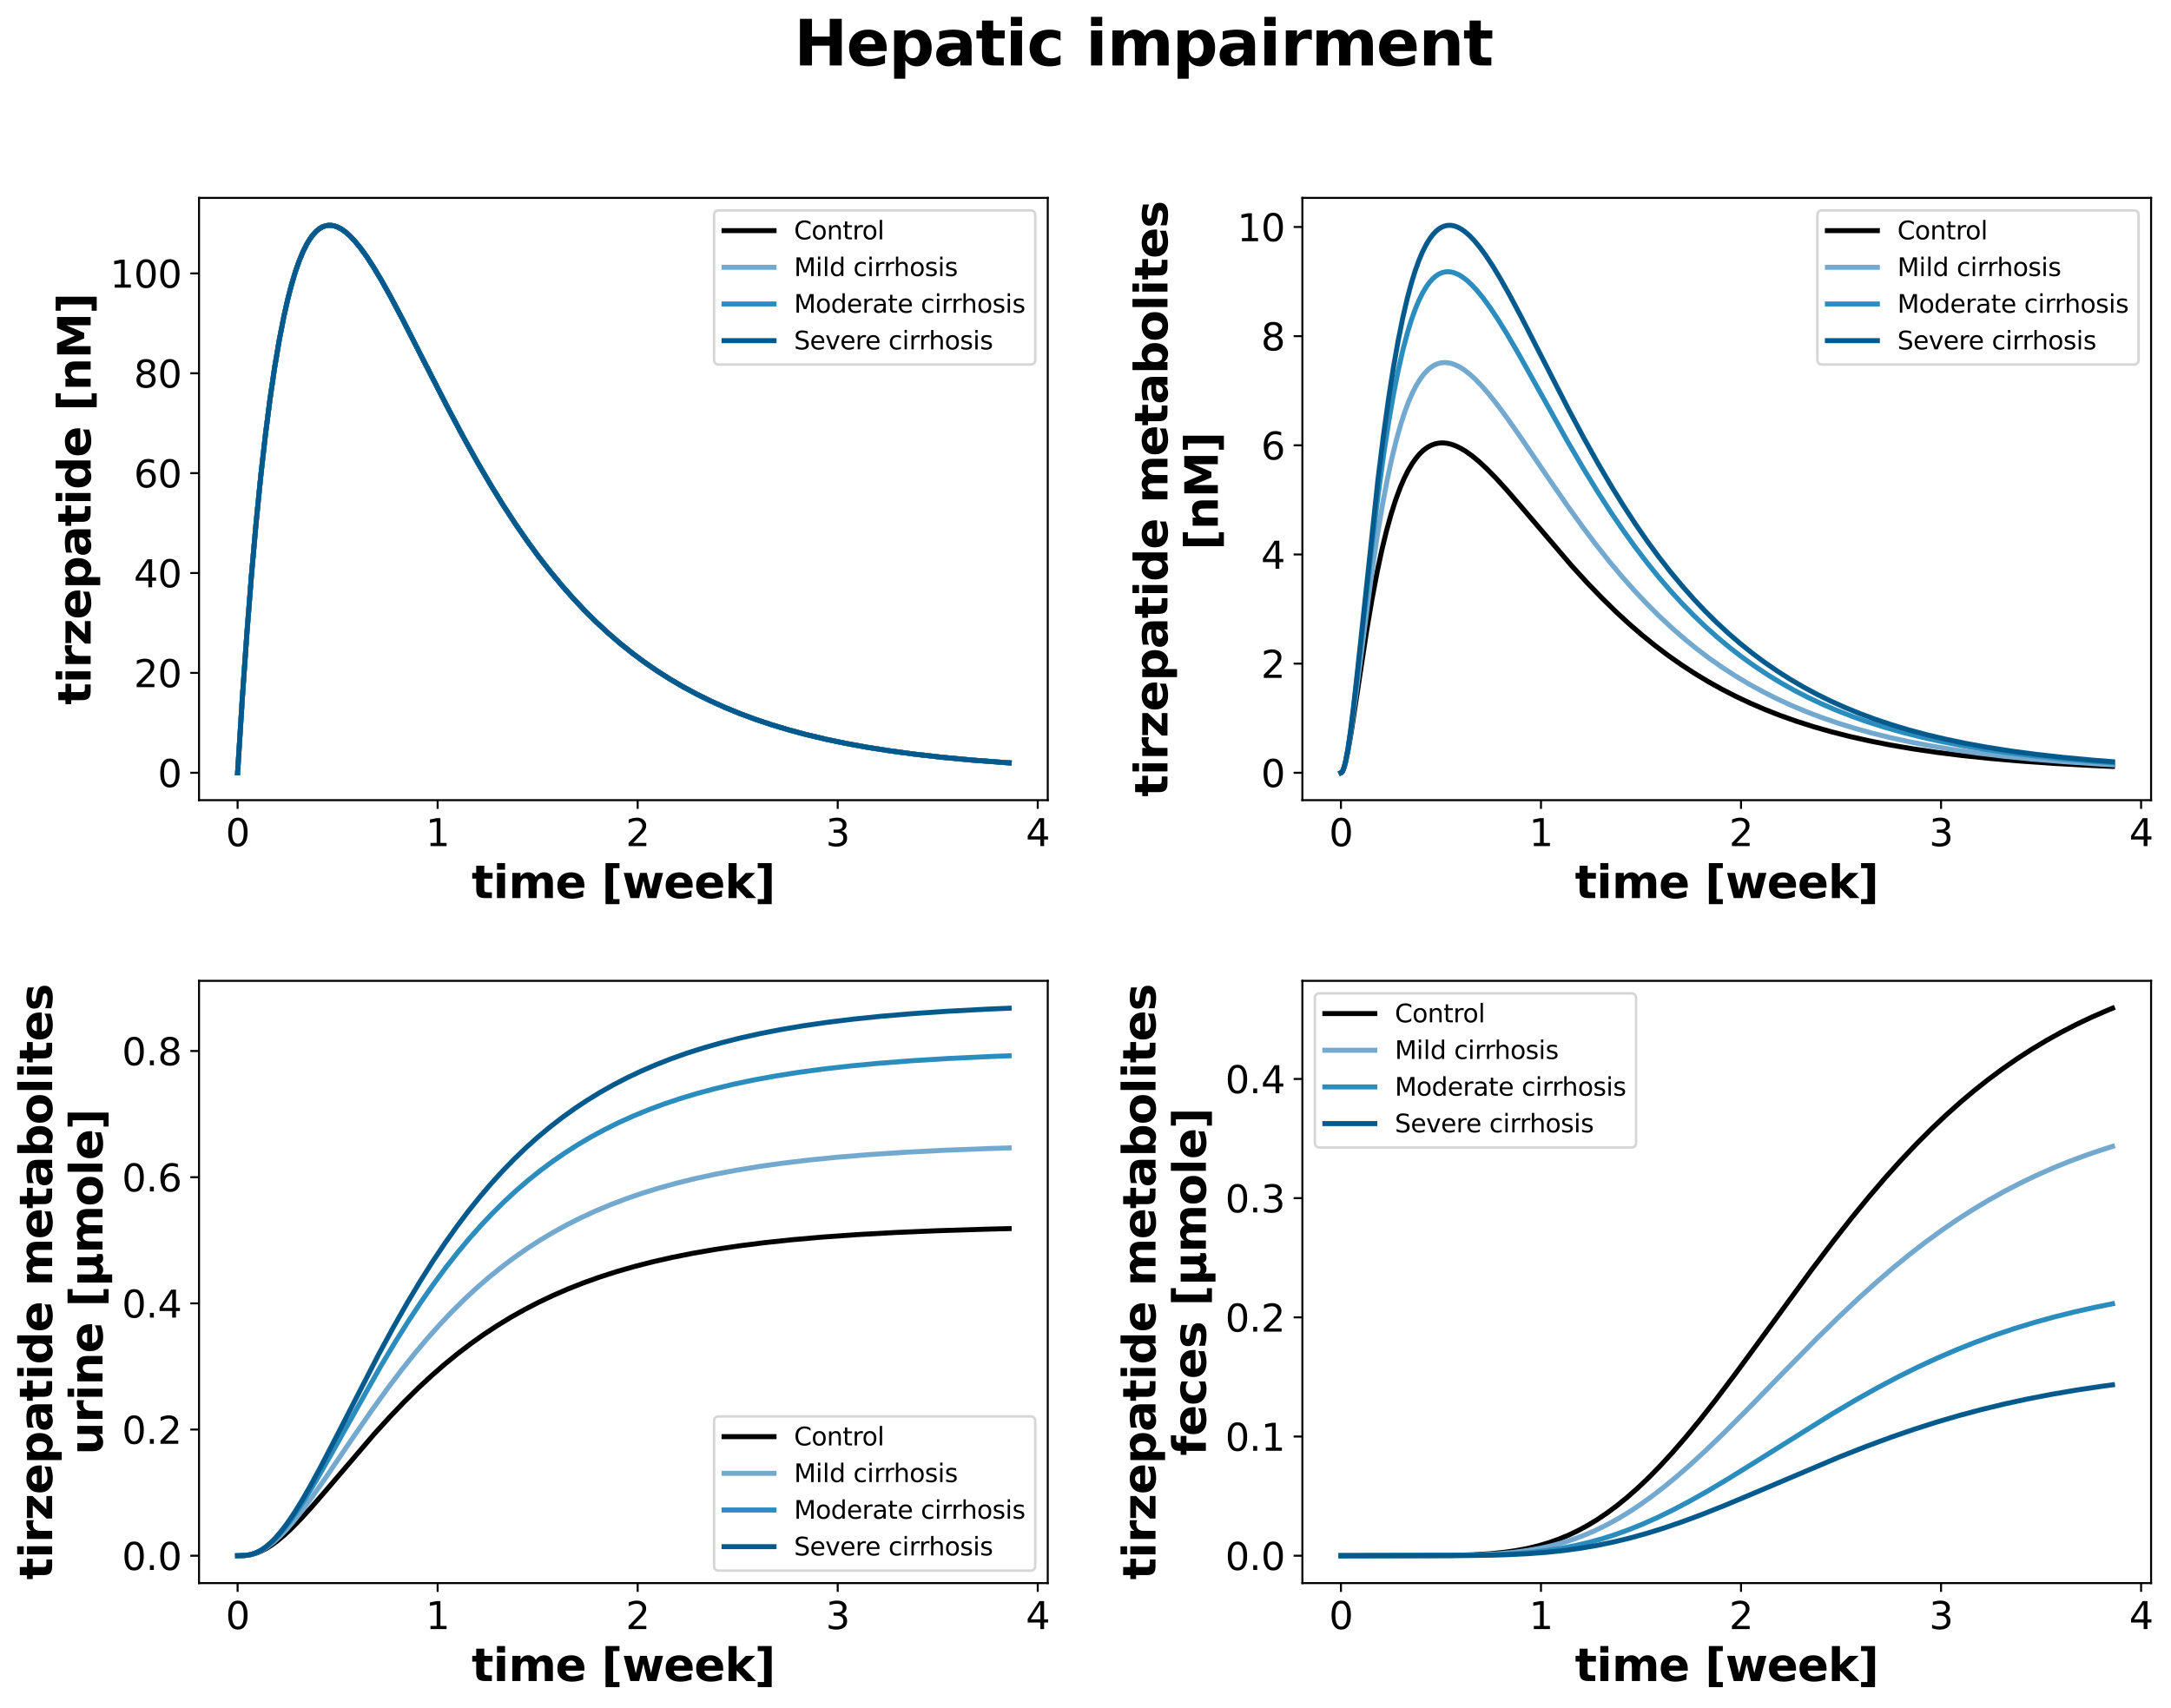 <?xml version="1.0" encoding="utf-8" standalone="no"?>
<!DOCTYPE svg PUBLIC "-//W3C//DTD SVG 1.1//EN"
  "http://www.w3.org/Graphics/SVG/1.1/DTD/svg11.dtd">
<svg xmlns:xlink="http://www.w3.org/1999/xlink" width="868.82pt" height="683.738pt" viewBox="0 0 868.82 683.738" xmlns="http://www.w3.org/2000/svg" version="1.1">
 <defs>
  <style type="text/css">*{stroke-linejoin: round; stroke-linecap: butt}</style>
 </defs>
 <g id="figure_1">
  <g id="patch_1">
   <path d="M 0 683.738 
L 868.82 683.738 
L 868.82 0 
L 0 0 
z
" style="fill: #ffffff"/>
  </g>
  <g id="axes_1">
   <g id="patch_2">
    <path d="M 79.651 320.243 
L 419.303 320.243 
L 419.303 79.2 
L 79.651 79.2 
z
" style="fill: #ffffff"/>
   </g>
   <g id="matplotlib.axis_1">
    <g id="xtick_1">
     <g id="line2d_1">
      <defs>
       <path id="m88c362cbce" d="M 0 0 
L 0 3.5 
" style="stroke: #000000; stroke-width: 0.8"/>
      </defs>
      <g>
       <use xlink:href="#m88c362cbce" x="95.09" y="320.243" style="stroke: #000000; stroke-width: 0.8"/>
      </g>
     </g>
     <g id="text_1">
      <!-- 0 -->
      <g transform="translate(90.318 338.641) scale(0.15 -0.15)">
       <defs>
        <path id="DejaVuSans-30" d="M 2034 4250 
Q 1547 4250 1301 3770 
Q 1056 3291 1056 2328 
Q 1056 1369 1301 889 
Q 1547 409 2034 409 
Q 2525 409 2770 889 
Q 3016 1369 3016 2328 
Q 3016 3291 2770 3770 
Q 2525 4250 2034 4250 
z
M 2034 4750 
Q 2819 4750 3233 4129 
Q 3647 3509 3647 2328 
Q 3647 1150 3233 529 
Q 2819 -91 2034 -91 
Q 1250 -91 836 529 
Q 422 1150 422 2328 
Q 422 3509 836 4129 
Q 1250 4750 2034 4750 
z
" transform="scale(0.016)"/>
       </defs>
       <use xlink:href="#DejaVuSans-30"/>
      </g>
     </g>
    </g>
    <g id="xtick_2">
     <g id="line2d_2">
      <g>
       <use xlink:href="#m88c362cbce" x="175.142" y="320.243" style="stroke: #000000; stroke-width: 0.8"/>
      </g>
     </g>
     <g id="text_2">
      <!-- 1 -->
      <g transform="translate(170.371 338.641) scale(0.15 -0.15)">
       <defs>
        <path id="DejaVuSans-31" d="M 794 531 
L 1825 531 
L 1825 4091 
L 703 3866 
L 703 4441 
L 1819 4666 
L 2450 4666 
L 2450 531 
L 3481 531 
L 3481 0 
L 794 0 
L 794 531 
z
" transform="scale(0.016)"/>
       </defs>
       <use xlink:href="#DejaVuSans-31"/>
      </g>
     </g>
    </g>
    <g id="xtick_3">
     <g id="line2d_3">
      <g>
       <use xlink:href="#m88c362cbce" x="255.195" y="320.243" style="stroke: #000000; stroke-width: 0.8"/>
      </g>
     </g>
     <g id="text_3">
      <!-- 2 -->
      <g transform="translate(250.423 338.641) scale(0.15 -0.15)">
       <defs>
        <path id="DejaVuSans-32" d="M 1228 531 
L 3431 531 
L 3431 0 
L 469 0 
L 469 531 
Q 828 903 1448 1529 
Q 2069 2156 2228 2338 
Q 2531 2678 2651 2914 
Q 2772 3150 2772 3378 
Q 2772 3750 2511 3984 
Q 2250 4219 1831 4219 
Q 1534 4219 1204 4116 
Q 875 4013 500 3803 
L 500 4441 
Q 881 4594 1212 4672 
Q 1544 4750 1819 4750 
Q 2544 4750 2975 4387 
Q 3406 4025 3406 3419 
Q 3406 3131 3298 2873 
Q 3191 2616 2906 2266 
Q 2828 2175 2409 1742 
Q 1991 1309 1228 531 
z
" transform="scale(0.016)"/>
       </defs>
       <use xlink:href="#DejaVuSans-32"/>
      </g>
     </g>
    </g>
    <g id="xtick_4">
     <g id="line2d_4">
      <g>
       <use xlink:href="#m88c362cbce" x="335.248" y="320.243" style="stroke: #000000; stroke-width: 0.8"/>
      </g>
     </g>
     <g id="text_4">
      <!-- 3 -->
      <g transform="translate(330.476 338.641) scale(0.15 -0.15)">
       <defs>
        <path id="DejaVuSans-33" d="M 2597 2516 
Q 3050 2419 3304 2112 
Q 3559 1806 3559 1356 
Q 3559 666 3084 287 
Q 2609 -91 1734 -91 
Q 1441 -91 1130 -33 
Q 819 25 488 141 
L 488 750 
Q 750 597 1062 519 
Q 1375 441 1716 441 
Q 2309 441 2620 675 
Q 2931 909 2931 1356 
Q 2931 1769 2642 2001 
Q 2353 2234 1838 2234 
L 1294 2234 
L 1294 2753 
L 1863 2753 
Q 2328 2753 2575 2939 
Q 2822 3125 2822 3475 
Q 2822 3834 2567 4026 
Q 2313 4219 1838 4219 
Q 1578 4219 1281 4162 
Q 984 4106 628 3988 
L 628 4550 
Q 988 4650 1302 4700 
Q 1616 4750 1894 4750 
Q 2613 4750 3031 4423 
Q 3450 4097 3450 3541 
Q 3450 3153 3228 2886 
Q 3006 2619 2597 2516 
z
" transform="scale(0.016)"/>
       </defs>
       <use xlink:href="#DejaVuSans-33"/>
      </g>
     </g>
    </g>
    <g id="xtick_5">
     <g id="line2d_5">
      <g>
       <use xlink:href="#m88c362cbce" x="415.301" y="320.243" style="stroke: #000000; stroke-width: 0.8"/>
      </g>
     </g>
     <g id="text_5">
      <!-- 4 -->
      <g transform="translate(410.529 338.641) scale(0.15 -0.15)">
       <defs>
        <path id="DejaVuSans-34" d="M 2419 4116 
L 825 1625 
L 2419 1625 
L 2419 4116 
z
M 2253 4666 
L 3047 4666 
L 3047 1625 
L 3713 1625 
L 3713 1100 
L 3047 1100 
L 3047 0 
L 2419 0 
L 2419 1100 
L 313 1100 
L 313 1709 
L 2253 4666 
z
" transform="scale(0.016)"/>
       </defs>
       <use xlink:href="#DejaVuSans-34"/>
      </g>
     </g>
    </g>
    <g id="text_6">
     <!-- time [week] -->
     <g transform="translate(188.738 359.438) scale(0.18 -0.18)">
      <defs>
       <path id="DejaVuSans-Bold-74" d="M 1759 4494 
L 1759 3500 
L 2913 3500 
L 2913 2700 
L 1759 2700 
L 1759 1216 
Q 1759 972 1856 886 
Q 1953 800 2241 800 
L 2816 800 
L 2816 0 
L 1856 0 
Q 1194 0 917 276 
Q 641 553 641 1216 
L 641 2700 
L 84 2700 
L 84 3500 
L 641 3500 
L 641 4494 
L 1759 4494 
z
" transform="scale(0.016)"/>
       <path id="DejaVuSans-Bold-69" d="M 538 3500 
L 1656 3500 
L 1656 0 
L 538 0 
L 538 3500 
z
M 538 4863 
L 1656 4863 
L 1656 3950 
L 538 3950 
L 538 4863 
z
" transform="scale(0.016)"/>
       <path id="DejaVuSans-Bold-6d" d="M 3781 2919 
Q 3994 3244 4286 3414 
Q 4578 3584 4928 3584 
Q 5531 3584 5847 3212 
Q 6163 2841 6163 2131 
L 6163 0 
L 5038 0 
L 5038 1825 
Q 5041 1866 5042 1909 
Q 5044 1953 5044 2034 
Q 5044 2406 4934 2573 
Q 4825 2741 4581 2741 
Q 4263 2741 4089 2478 
Q 3916 2216 3909 1719 
L 3909 0 
L 2784 0 
L 2784 1825 
Q 2784 2406 2684 2573 
Q 2584 2741 2328 2741 
Q 2006 2741 1831 2477 
Q 1656 2213 1656 1722 
L 1656 0 
L 531 0 
L 531 3500 
L 1656 3500 
L 1656 2988 
Q 1863 3284 2130 3434 
Q 2397 3584 2719 3584 
Q 3081 3584 3359 3409 
Q 3638 3234 3781 2919 
z
" transform="scale(0.016)"/>
       <path id="DejaVuSans-Bold-65" d="M 4031 1759 
L 4031 1441 
L 1416 1441 
Q 1456 1047 1700 850 
Q 1944 653 2381 653 
Q 2734 653 3104 758 
Q 3475 863 3866 1075 
L 3866 213 
Q 3469 63 3072 -14 
Q 2675 -91 2278 -91 
Q 1328 -91 801 392 
Q 275 875 275 1747 
Q 275 2603 792 3093 
Q 1309 3584 2216 3584 
Q 3041 3584 3536 3087 
Q 4031 2591 4031 1759 
z
M 2881 2131 
Q 2881 2450 2695 2645 
Q 2509 2841 2209 2841 
Q 1884 2841 1681 2658 
Q 1478 2475 1428 2131 
L 2881 2131 
z
" transform="scale(0.016)"/>
       <path id="DejaVuSans-Bold-20" transform="scale(0.016)"/>
       <path id="DejaVuSans-Bold-5b" d="M 550 4863 
L 2491 4863 
L 2491 4159 
L 1613 4159 
L 1613 -141 
L 2491 -141 
L 2491 -844 
L 550 -844 
L 550 4863 
z
" transform="scale(0.016)"/>
       <path id="DejaVuSans-Bold-77" d="M 225 3500 
L 1313 3500 
L 1900 1088 
L 2491 3500 
L 3425 3500 
L 4013 1113 
L 4603 3500 
L 5691 3500 
L 4769 0 
L 3547 0 
L 2956 2406 
L 2369 0 
L 1147 0 
L 225 3500 
z
" transform="scale(0.016)"/>
       <path id="DejaVuSans-Bold-6b" d="M 538 4863 
L 1656 4863 
L 1656 2216 
L 2944 3500 
L 4244 3500 
L 2534 1894 
L 4378 0 
L 3022 0 
L 1656 1459 
L 1656 0 
L 538 0 
L 538 4863 
z
" transform="scale(0.016)"/>
       <path id="DejaVuSans-Bold-5d" d="M 2375 -844 
L 434 -844 
L 434 -141 
L 1313 -141 
L 1313 4159 
L 434 4159 
L 434 4863 
L 2375 4863 
L 2375 -844 
z
" transform="scale(0.016)"/>
      </defs>
      <use xlink:href="#DejaVuSans-Bold-74"/>
      <use xlink:href="#DejaVuSans-Bold-69" x="47.803"/>
      <use xlink:href="#DejaVuSans-Bold-6d" x="82.08"/>
      <use xlink:href="#DejaVuSans-Bold-65" x="186.279"/>
      <use xlink:href="#DejaVuSans-Bold-20" x="254.102"/>
      <use xlink:href="#DejaVuSans-Bold-5b" x="288.916"/>
      <use xlink:href="#DejaVuSans-Bold-77" x="334.619"/>
      <use xlink:href="#DejaVuSans-Bold-65" x="427.002"/>
      <use xlink:href="#DejaVuSans-Bold-65" x="494.824"/>
      <use xlink:href="#DejaVuSans-Bold-6b" x="562.646"/>
      <use xlink:href="#DejaVuSans-Bold-5d" x="629.15"/>
     </g>
    </g>
   </g>
   <g id="matplotlib.axis_2">
    <g id="ytick_1">
     <g id="line2d_6">
      <defs>
       <path id="mac67e8a1a4" d="M 0 0 
L -3.5 0 
" style="stroke: #000000; stroke-width: 0.8"/>
      </defs>
      <g>
       <use xlink:href="#mac67e8a1a4" x="79.651" y="309.287" style="stroke: #000000; stroke-width: 0.8"/>
      </g>
     </g>
     <g id="text_7">
      <!-- 0 -->
      <g transform="translate(63.107 314.986) scale(0.15 -0.15)">
       <use xlink:href="#DejaVuSans-30"/>
      </g>
     </g>
    </g>
    <g id="ytick_2">
     <g id="line2d_7">
      <g>
       <use xlink:href="#mac67e8a1a4" x="79.651" y="269.315" style="stroke: #000000; stroke-width: 0.8"/>
      </g>
     </g>
     <g id="text_8">
      <!-- 20 -->
      <g transform="translate(53.564 275.014) scale(0.15 -0.15)">
       <use xlink:href="#DejaVuSans-32"/>
       <use xlink:href="#DejaVuSans-30" x="63.623"/>
      </g>
     </g>
    </g>
    <g id="ytick_3">
     <g id="line2d_8">
      <g>
       <use xlink:href="#mac67e8a1a4" x="79.651" y="229.344" style="stroke: #000000; stroke-width: 0.8"/>
      </g>
     </g>
     <g id="text_9">
      <!-- 40 -->
      <g transform="translate(53.564 235.043) scale(0.15 -0.15)">
       <use xlink:href="#DejaVuSans-34"/>
       <use xlink:href="#DejaVuSans-30" x="63.623"/>
      </g>
     </g>
    </g>
    <g id="ytick_4">
     <g id="line2d_9">
      <g>
       <use xlink:href="#mac67e8a1a4" x="79.651" y="189.372" style="stroke: #000000; stroke-width: 0.8"/>
      </g>
     </g>
     <g id="text_10">
      <!-- 60 -->
      <g transform="translate(53.564 195.071) scale(0.15 -0.15)">
       <defs>
        <path id="DejaVuSans-36" d="M 2113 2584 
Q 1688 2584 1439 2293 
Q 1191 2003 1191 1497 
Q 1191 994 1439 701 
Q 1688 409 2113 409 
Q 2538 409 2786 701 
Q 3034 994 3034 1497 
Q 3034 2003 2786 2293 
Q 2538 2584 2113 2584 
z
M 3366 4563 
L 3366 3988 
Q 3128 4100 2886 4159 
Q 2644 4219 2406 4219 
Q 1781 4219 1451 3797 
Q 1122 3375 1075 2522 
Q 1259 2794 1537 2939 
Q 1816 3084 2150 3084 
Q 2853 3084 3261 2657 
Q 3669 2231 3669 1497 
Q 3669 778 3244 343 
Q 2819 -91 2113 -91 
Q 1303 -91 875 529 
Q 447 1150 447 2328 
Q 447 3434 972 4092 
Q 1497 4750 2381 4750 
Q 2619 4750 2861 4703 
Q 3103 4656 3366 4563 
z
" transform="scale(0.016)"/>
       </defs>
       <use xlink:href="#DejaVuSans-36"/>
       <use xlink:href="#DejaVuSans-30" x="63.623"/>
      </g>
     </g>
    </g>
    <g id="ytick_5">
     <g id="line2d_10">
      <g>
       <use xlink:href="#mac67e8a1a4" x="79.651" y="149.401" style="stroke: #000000; stroke-width: 0.8"/>
      </g>
     </g>
     <g id="text_11">
      <!-- 80 -->
      <g transform="translate(53.564 155.099) scale(0.15 -0.15)">
       <defs>
        <path id="DejaVuSans-38" d="M 2034 2216 
Q 1584 2216 1326 1975 
Q 1069 1734 1069 1313 
Q 1069 891 1326 650 
Q 1584 409 2034 409 
Q 2484 409 2743 651 
Q 3003 894 3003 1313 
Q 3003 1734 2745 1975 
Q 2488 2216 2034 2216 
z
M 1403 2484 
Q 997 2584 770 2862 
Q 544 3141 544 3541 
Q 544 4100 942 4425 
Q 1341 4750 2034 4750 
Q 2731 4750 3128 4425 
Q 3525 4100 3525 3541 
Q 3525 3141 3298 2862 
Q 3072 2584 2669 2484 
Q 3125 2378 3379 2068 
Q 3634 1759 3634 1313 
Q 3634 634 3220 271 
Q 2806 -91 2034 -91 
Q 1263 -91 848 271 
Q 434 634 434 1313 
Q 434 1759 690 2068 
Q 947 2378 1403 2484 
z
M 1172 3481 
Q 1172 3119 1398 2916 
Q 1625 2713 2034 2713 
Q 2441 2713 2670 2916 
Q 2900 3119 2900 3481 
Q 2900 3844 2670 4047 
Q 2441 4250 2034 4250 
Q 1625 4250 1398 4047 
Q 1172 3844 1172 3481 
z
" transform="scale(0.016)"/>
       </defs>
       <use xlink:href="#DejaVuSans-38"/>
       <use xlink:href="#DejaVuSans-30" x="63.623"/>
      </g>
     </g>
    </g>
    <g id="ytick_6">
     <g id="line2d_11">
      <g>
       <use xlink:href="#mac67e8a1a4" x="79.651" y="109.429" style="stroke: #000000; stroke-width: 0.8"/>
      </g>
     </g>
     <g id="text_12">
      <!-- 100 -->
      <g transform="translate(44.02 115.128) scale(0.15 -0.15)">
       <use xlink:href="#DejaVuSans-31"/>
       <use xlink:href="#DejaVuSans-30" x="63.623"/>
       <use xlink:href="#DejaVuSans-30" x="127.246"/>
      </g>
     </g>
    </g>
    <g id="text_13">
     <!-- tirzepatide [nM] -->
     <g transform="translate(36.276 282.062) rotate(-90) scale(0.18 -0.18)">
      <defs>
       <path id="DejaVuSans-Bold-72" d="M 3138 2547 
Q 2991 2616 2845 2648 
Q 2700 2681 2553 2681 
Q 2122 2681 1889 2404 
Q 1656 2128 1656 1613 
L 1656 0 
L 538 0 
L 538 3500 
L 1656 3500 
L 1656 2925 
Q 1872 3269 2151 3426 
Q 2431 3584 2822 3584 
Q 2878 3584 2943 3579 
Q 3009 3575 3134 3559 
L 3138 2547 
z
" transform="scale(0.016)"/>
       <path id="DejaVuSans-Bold-7a" d="M 366 3500 
L 3419 3500 
L 3419 2719 
L 1575 800 
L 3419 800 
L 3419 0 
L 288 0 
L 288 781 
L 2131 2700 
L 366 2700 
L 366 3500 
z
" transform="scale(0.016)"/>
       <path id="DejaVuSans-Bold-70" d="M 1656 506 
L 1656 -1331 
L 538 -1331 
L 538 3500 
L 1656 3500 
L 1656 2988 
Q 1888 3294 2169 3439 
Q 2450 3584 2816 3584 
Q 3463 3584 3878 3070 
Q 4294 2556 4294 1747 
Q 4294 938 3878 423 
Q 3463 -91 2816 -91 
Q 2450 -91 2169 54 
Q 1888 200 1656 506 
z
M 2400 2772 
Q 2041 2772 1848 2508 
Q 1656 2244 1656 1747 
Q 1656 1250 1848 986 
Q 2041 722 2400 722 
Q 2759 722 2948 984 
Q 3138 1247 3138 1747 
Q 3138 2247 2948 2509 
Q 2759 2772 2400 2772 
z
" transform="scale(0.016)"/>
       <path id="DejaVuSans-Bold-61" d="M 2106 1575 
Q 1756 1575 1579 1456 
Q 1403 1338 1403 1106 
Q 1403 894 1545 773 
Q 1688 653 1941 653 
Q 2256 653 2472 879 
Q 2688 1106 2688 1447 
L 2688 1575 
L 2106 1575 
z
M 3816 1997 
L 3816 0 
L 2688 0 
L 2688 519 
Q 2463 200 2181 54 
Q 1900 -91 1497 -91 
Q 953 -91 614 226 
Q 275 544 275 1050 
Q 275 1666 698 1953 
Q 1122 2241 2028 2241 
L 2688 2241 
L 2688 2328 
Q 2688 2594 2478 2717 
Q 2269 2841 1825 2841 
Q 1466 2841 1156 2769 
Q 847 2697 581 2553 
L 581 3406 
Q 941 3494 1303 3539 
Q 1666 3584 2028 3584 
Q 2975 3584 3395 3211 
Q 3816 2838 3816 1997 
z
" transform="scale(0.016)"/>
       <path id="DejaVuSans-Bold-64" d="M 2919 2988 
L 2919 4863 
L 4044 4863 
L 4044 0 
L 2919 0 
L 2919 506 
Q 2688 197 2409 53 
Q 2131 -91 1766 -91 
Q 1119 -91 703 423 
Q 288 938 288 1747 
Q 288 2556 703 3070 
Q 1119 3584 1766 3584 
Q 2128 3584 2408 3439 
Q 2688 3294 2919 2988 
z
M 2181 722 
Q 2541 722 2730 984 
Q 2919 1247 2919 1747 
Q 2919 2247 2730 2509 
Q 2541 2772 2181 2772 
Q 1825 2772 1636 2509 
Q 1447 2247 1447 1747 
Q 1447 1247 1636 984 
Q 1825 722 2181 722 
z
" transform="scale(0.016)"/>
       <path id="DejaVuSans-Bold-6e" d="M 4056 2131 
L 4056 0 
L 2931 0 
L 2931 347 
L 2931 1631 
Q 2931 2084 2911 2256 
Q 2891 2428 2841 2509 
Q 2775 2619 2662 2680 
Q 2550 2741 2406 2741 
Q 2056 2741 1856 2470 
Q 1656 2200 1656 1722 
L 1656 0 
L 538 0 
L 538 3500 
L 1656 3500 
L 1656 2988 
Q 1909 3294 2193 3439 
Q 2478 3584 2822 3584 
Q 3428 3584 3742 3212 
Q 4056 2841 4056 2131 
z
" transform="scale(0.016)"/>
       <path id="DejaVuSans-Bold-4d" d="M 588 4666 
L 2119 4666 
L 3181 2169 
L 4250 4666 
L 5778 4666 
L 5778 0 
L 4641 0 
L 4641 3413 
L 3566 897 
L 2803 897 
L 1728 3413 
L 1728 0 
L 588 0 
L 588 4666 
z
" transform="scale(0.016)"/>
      </defs>
      <use xlink:href="#DejaVuSans-Bold-74"/>
      <use xlink:href="#DejaVuSans-Bold-69" x="47.803"/>
      <use xlink:href="#DejaVuSans-Bold-72" x="82.08"/>
      <use xlink:href="#DejaVuSans-Bold-7a" x="131.396"/>
      <use xlink:href="#DejaVuSans-Bold-65" x="189.6"/>
      <use xlink:href="#DejaVuSans-Bold-70" x="257.422"/>
      <use xlink:href="#DejaVuSans-Bold-61" x="329.004"/>
      <use xlink:href="#DejaVuSans-Bold-74" x="396.484"/>
      <use xlink:href="#DejaVuSans-Bold-69" x="444.287"/>
      <use xlink:href="#DejaVuSans-Bold-64" x="478.564"/>
      <use xlink:href="#DejaVuSans-Bold-65" x="550.146"/>
      <use xlink:href="#DejaVuSans-Bold-20" x="617.969"/>
      <use xlink:href="#DejaVuSans-Bold-5b" x="652.783"/>
      <use xlink:href="#DejaVuSans-Bold-6e" x="698.486"/>
      <use xlink:href="#DejaVuSans-Bold-4d" x="769.678"/>
      <use xlink:href="#DejaVuSans-Bold-5d" x="869.189"/>
     </g>
    </g>
   </g>
   <g id="line2d_12">
    <path d="M 95.09 309.287 
L 96.942 279.9 
L 98.795 253.586 
L 100.648 230.077 
L 102.5 209.141 
L 104.353 190.562 
L 106.206 174.143 
L 108.058 159.698 
L 109.911 147.06 
L 111.764 136.073 
L 113.616 126.594 
L 115.16 119.75 
L 116.704 113.789 
L 118.248 108.646 
L 119.792 104.258 
L 121.336 100.567 
L 122.88 97.52 
L 124.115 95.512 
L 125.35 93.86 
L 126.585 92.539 
L 127.82 91.53 
L 129.055 90.811 
L 130.29 90.363 
L 131.525 90.168 
L 132.76 90.208 
L 133.995 90.468 
L 135.231 90.931 
L 136.774 91.774 
L 138.318 92.886 
L 140.171 94.542 
L 142.024 96.509 
L 144.185 99.151 
L 146.655 102.563 
L 149.434 106.821 
L 152.522 111.971 
L 156.227 118.591 
L 161.168 127.925 
L 169.196 143.673 
L 179.385 163.568 
L 185.561 175.152 
L 191.119 185.123 
L 196.368 194.086 
L 201.308 202.091 
L 206.249 209.664 
L 210.88 216.371 
L 215.512 222.698 
L 220.144 228.655 
L 224.775 234.251 
L 229.407 239.499 
L 234.038 244.414 
L 238.67 249.009 
L 243.302 253.301 
L 247.933 257.306 
L 252.874 261.279 
L 257.814 264.963 
L 262.754 268.375 
L 268.004 271.723 
L 273.253 274.806 
L 278.811 277.802 
L 284.369 280.543 
L 290.235 283.183 
L 296.102 285.585 
L 302.278 287.879 
L 308.762 290.051 
L 315.555 292.093 
L 322.657 293.999 
L 330.376 295.833 
L 338.404 297.509 
L 347.05 299.082 
L 356.313 300.536 
L 366.194 301.861 
L 377.001 303.081 
L 388.735 304.18 
L 401.703 305.171 
L 403.865 305.316 
L 403.865 305.316 
" clip-path="url(#p2f7bdeac0b)" style="fill: none; stroke: #000000; stroke-width: 2; stroke-linecap: square"/>
   </g>
   <g id="line2d_13">
    <path d="M 95.09 309.287 
L 96.942 279.9 
L 98.795 253.586 
L 100.648 230.077 
L 102.5 209.141 
L 104.353 190.562 
L 106.206 174.143 
L 108.058 159.698 
L 109.911 147.06 
L 111.764 136.073 
L 113.616 126.594 
L 115.16 119.75 
L 116.704 113.789 
L 118.248 108.646 
L 119.792 104.258 
L 121.336 100.567 
L 122.88 97.52 
L 124.115 95.512 
L 125.35 93.86 
L 126.585 92.539 
L 127.82 91.53 
L 129.055 90.811 
L 130.29 90.363 
L 131.525 90.168 
L 132.76 90.208 
L 133.995 90.468 
L 135.231 90.931 
L 136.774 91.774 
L 138.318 92.886 
L 140.171 94.542 
L 142.024 96.509 
L 144.185 99.151 
L 146.655 102.563 
L 149.434 106.821 
L 152.522 111.971 
L 156.227 118.591 
L 161.168 127.925 
L 169.196 143.673 
L 179.385 163.568 
L 185.561 175.152 
L 191.119 185.123 
L 196.368 194.086 
L 201.308 202.091 
L 206.249 209.664 
L 210.88 216.371 
L 215.512 222.698 
L 220.144 228.655 
L 224.775 234.251 
L 229.407 239.499 
L 234.038 244.414 
L 238.67 249.009 
L 243.302 253.301 
L 247.933 257.306 
L 252.874 261.279 
L 257.814 264.963 
L 262.754 268.375 
L 268.004 271.723 
L 273.253 274.806 
L 278.811 277.802 
L 284.369 280.543 
L 290.235 283.183 
L 296.102 285.585 
L 302.278 287.879 
L 308.762 290.051 
L 315.555 292.093 
L 322.657 293.999 
L 330.376 295.833 
L 338.404 297.509 
L 347.05 299.082 
L 356.313 300.536 
L 366.194 301.861 
L 377.001 303.081 
L 388.735 304.18 
L 401.703 305.171 
L 403.865 305.316 
L 403.865 305.316 
" clip-path="url(#p2f7bdeac0b)" style="fill: none; stroke: #74a9cf; stroke-width: 2; stroke-linecap: square"/>
   </g>
   <g id="line2d_14">
    <path d="M 95.09 309.287 
L 96.942 279.9 
L 98.795 253.586 
L 100.648 230.077 
L 102.5 209.141 
L 104.353 190.562 
L 106.206 174.143 
L 108.058 159.698 
L 109.911 147.06 
L 111.764 136.073 
L 113.616 126.594 
L 115.16 119.75 
L 116.704 113.789 
L 118.248 108.646 
L 119.792 104.258 
L 121.336 100.567 
L 122.88 97.52 
L 124.115 95.512 
L 125.35 93.86 
L 126.585 92.539 
L 127.82 91.53 
L 129.055 90.811 
L 130.29 90.363 
L 131.525 90.168 
L 132.76 90.208 
L 133.995 90.468 
L 135.231 90.931 
L 136.774 91.774 
L 138.318 92.886 
L 140.171 94.542 
L 142.024 96.509 
L 144.185 99.151 
L 146.655 102.563 
L 149.434 106.821 
L 152.522 111.971 
L 156.227 118.591 
L 161.168 127.925 
L 169.196 143.673 
L 179.385 163.568 
L 185.561 175.152 
L 191.119 185.123 
L 196.368 194.086 
L 201.308 202.091 
L 206.249 209.664 
L 210.88 216.371 
L 215.512 222.698 
L 220.144 228.655 
L 224.775 234.251 
L 229.407 239.499 
L 234.038 244.414 
L 238.67 249.009 
L 243.302 253.301 
L 247.933 257.306 
L 252.874 261.279 
L 257.814 264.963 
L 262.754 268.375 
L 268.004 271.723 
L 273.253 274.806 
L 278.811 277.802 
L 284.369 280.543 
L 290.235 283.183 
L 296.102 285.585 
L 302.278 287.879 
L 308.762 290.051 
L 315.555 292.093 
L 322.657 293.999 
L 330.376 295.833 
L 338.404 297.509 
L 347.05 299.082 
L 356.313 300.536 
L 366.194 301.861 
L 377.001 303.081 
L 388.735 304.18 
L 401.703 305.171 
L 403.865 305.316 
L 403.865 305.316 
" clip-path="url(#p2f7bdeac0b)" style="fill: none; stroke: #2b8cbe; stroke-width: 2; stroke-linecap: square"/>
   </g>
   <g id="line2d_15">
    <path d="M 95.09 309.287 
L 96.942 279.9 
L 98.795 253.586 
L 100.648 230.077 
L 102.5 209.141 
L 104.353 190.562 
L 106.206 174.143 
L 108.058 159.698 
L 109.911 147.06 
L 111.764 136.073 
L 113.616 126.594 
L 115.16 119.75 
L 116.704 113.789 
L 118.248 108.646 
L 119.792 104.258 
L 121.336 100.567 
L 122.88 97.52 
L 124.115 95.512 
L 125.35 93.86 
L 126.585 92.539 
L 127.82 91.53 
L 129.055 90.811 
L 130.29 90.363 
L 131.525 90.168 
L 132.76 90.208 
L 133.995 90.468 
L 135.231 90.931 
L 136.774 91.774 
L 138.318 92.886 
L 140.171 94.542 
L 142.024 96.509 
L 144.185 99.151 
L 146.655 102.563 
L 149.434 106.821 
L 152.522 111.971 
L 156.227 118.591 
L 161.168 127.925 
L 169.196 143.673 
L 179.385 163.568 
L 185.561 175.152 
L 191.119 185.123 
L 196.368 194.086 
L 201.308 202.091 
L 206.249 209.664 
L 210.88 216.371 
L 215.512 222.698 
L 220.144 228.655 
L 224.775 234.251 
L 229.407 239.499 
L 234.038 244.414 
L 238.67 249.009 
L 243.302 253.301 
L 247.933 257.306 
L 252.874 261.279 
L 257.814 264.963 
L 262.754 268.375 
L 268.004 271.723 
L 273.253 274.806 
L 278.811 277.802 
L 284.369 280.543 
L 290.235 283.183 
L 296.102 285.585 
L 302.278 287.879 
L 308.762 290.051 
L 315.555 292.093 
L 322.657 293.999 
L 330.376 295.833 
L 338.404 297.509 
L 347.05 299.082 
L 356.313 300.536 
L 366.194 301.861 
L 377.001 303.081 
L 388.735 304.18 
L 401.703 305.171 
L 403.865 305.316 
L 403.865 305.316 
" clip-path="url(#p2f7bdeac0b)" style="fill: none; stroke: #045a8d; stroke-width: 2; stroke-linecap: square"/>
   </g>
   <g id="patch_3">
    <path d="M 79.651 320.243 
L 79.651 79.2 
" style="fill: none; stroke: #000000; stroke-width: 0.8; stroke-linejoin: miter; stroke-linecap: square"/>
   </g>
   <g id="patch_4">
    <path d="M 419.303 320.243 
L 419.303 79.2 
" style="fill: none; stroke: #000000; stroke-width: 0.8; stroke-linejoin: miter; stroke-linecap: square"/>
   </g>
   <g id="patch_5">
    <path d="M 79.651 320.243 
L 419.303 320.243 
" style="fill: none; stroke: #000000; stroke-width: 0.8; stroke-linejoin: miter; stroke-linecap: square"/>
   </g>
   <g id="patch_6">
    <path d="M 79.651 79.2 
L 419.303 79.2 
" style="fill: none; stroke: #000000; stroke-width: 0.8; stroke-linejoin: miter; stroke-linecap: square"/>
   </g>
   <g id="legend_1">
    <g id="patch_7">
     <path d="M 287.763 145.912 
L 412.303 145.912 
Q 414.303 145.912 414.303 143.912 
L 414.303 86.2 
Q 414.303 84.2 412.303 84.2 
L 287.763 84.2 
Q 285.763 84.2 285.763 86.2 
L 285.763 143.912 
Q 285.763 145.912 287.763 145.912 
z
" style="fill: #ffffff; opacity: 0.8; stroke: #cccccc; stroke-linejoin: miter"/>
    </g>
    <g id="line2d_16">
     <path d="M 289.763 92.298 
L 309.763 92.298 
" style="fill: none; stroke: #000000; stroke-width: 2; stroke-linecap: square"/>
    </g>
    <g id="line2d_17"/>
    <g id="text_14">
     <!-- Control -->
     <g transform="translate(317.763 95.798) scale(0.1 -0.1)">
      <defs>
       <path id="DejaVuSans-43" d="M 4122 4306 
L 4122 3641 
Q 3803 3938 3442 4084 
Q 3081 4231 2675 4231 
Q 1875 4231 1450 3742 
Q 1025 3253 1025 2328 
Q 1025 1406 1450 917 
Q 1875 428 2675 428 
Q 3081 428 3442 575 
Q 3803 722 4122 1019 
L 4122 359 
Q 3791 134 3420 21 
Q 3050 -91 2638 -91 
Q 1578 -91 968 557 
Q 359 1206 359 2328 
Q 359 3453 968 4101 
Q 1578 4750 2638 4750 
Q 3056 4750 3426 4639 
Q 3797 4528 4122 4306 
z
" transform="scale(0.016)"/>
       <path id="DejaVuSans-6f" d="M 1959 3097 
Q 1497 3097 1228 2736 
Q 959 2375 959 1747 
Q 959 1119 1226 758 
Q 1494 397 1959 397 
Q 2419 397 2687 759 
Q 2956 1122 2956 1747 
Q 2956 2369 2687 2733 
Q 2419 3097 1959 3097 
z
M 1959 3584 
Q 2709 3584 3137 3096 
Q 3566 2609 3566 1747 
Q 3566 888 3137 398 
Q 2709 -91 1959 -91 
Q 1206 -91 779 398 
Q 353 888 353 1747 
Q 353 2609 779 3096 
Q 1206 3584 1959 3584 
z
" transform="scale(0.016)"/>
       <path id="DejaVuSans-6e" d="M 3513 2113 
L 3513 0 
L 2938 0 
L 2938 2094 
Q 2938 2591 2744 2837 
Q 2550 3084 2163 3084 
Q 1697 3084 1428 2787 
Q 1159 2491 1159 1978 
L 1159 0 
L 581 0 
L 581 3500 
L 1159 3500 
L 1159 2956 
Q 1366 3272 1645 3428 
Q 1925 3584 2291 3584 
Q 2894 3584 3203 3211 
Q 3513 2838 3513 2113 
z
" transform="scale(0.016)"/>
       <path id="DejaVuSans-74" d="M 1172 4494 
L 1172 3500 
L 2356 3500 
L 2356 3053 
L 1172 3053 
L 1172 1153 
Q 1172 725 1289 603 
Q 1406 481 1766 481 
L 2356 481 
L 2356 0 
L 1766 0 
Q 1100 0 847 248 
Q 594 497 594 1153 
L 594 3053 
L 172 3053 
L 172 3500 
L 594 3500 
L 594 4494 
L 1172 4494 
z
" transform="scale(0.016)"/>
       <path id="DejaVuSans-72" d="M 2631 2963 
Q 2534 3019 2420 3045 
Q 2306 3072 2169 3072 
Q 1681 3072 1420 2755 
Q 1159 2438 1159 1844 
L 1159 0 
L 581 0 
L 581 3500 
L 1159 3500 
L 1159 2956 
Q 1341 3275 1631 3429 
Q 1922 3584 2338 3584 
Q 2397 3584 2469 3576 
Q 2541 3569 2628 3553 
L 2631 2963 
z
" transform="scale(0.016)"/>
       <path id="DejaVuSans-6c" d="M 603 4863 
L 1178 4863 
L 1178 0 
L 603 0 
L 603 4863 
z
" transform="scale(0.016)"/>
      </defs>
      <use xlink:href="#DejaVuSans-43"/>
      <use xlink:href="#DejaVuSans-6f" x="69.824"/>
      <use xlink:href="#DejaVuSans-6e" x="131.006"/>
      <use xlink:href="#DejaVuSans-74" x="194.385"/>
      <use xlink:href="#DejaVuSans-72" x="233.594"/>
      <use xlink:href="#DejaVuSans-6f" x="272.457"/>
      <use xlink:href="#DejaVuSans-6c" x="333.639"/>
     </g>
    </g>
    <g id="line2d_18">
     <path d="M 289.763 106.977 
L 309.763 106.977 
" style="fill: none; stroke: #74a9cf; stroke-width: 2; stroke-linecap: square"/>
    </g>
    <g id="line2d_19"/>
    <g id="text_15">
     <!-- Mild cirrhosis -->
     <g transform="translate(317.763 110.477) scale(0.1 -0.1)">
      <defs>
       <path id="DejaVuSans-4d" d="M 628 4666 
L 1569 4666 
L 2759 1491 
L 3956 4666 
L 4897 4666 
L 4897 0 
L 4281 0 
L 4281 4097 
L 3078 897 
L 2444 897 
L 1241 4097 
L 1241 0 
L 628 0 
L 628 4666 
z
" transform="scale(0.016)"/>
       <path id="DejaVuSans-69" d="M 603 3500 
L 1178 3500 
L 1178 0 
L 603 0 
L 603 3500 
z
M 603 4863 
L 1178 4863 
L 1178 4134 
L 603 4134 
L 603 4863 
z
" transform="scale(0.016)"/>
       <path id="DejaVuSans-64" d="M 2906 2969 
L 2906 4863 
L 3481 4863 
L 3481 0 
L 2906 0 
L 2906 525 
Q 2725 213 2448 61 
Q 2172 -91 1784 -91 
Q 1150 -91 751 415 
Q 353 922 353 1747 
Q 353 2572 751 3078 
Q 1150 3584 1784 3584 
Q 2172 3584 2448 3432 
Q 2725 3281 2906 2969 
z
M 947 1747 
Q 947 1113 1208 752 
Q 1469 391 1925 391 
Q 2381 391 2643 752 
Q 2906 1113 2906 1747 
Q 2906 2381 2643 2742 
Q 2381 3103 1925 3103 
Q 1469 3103 1208 2742 
Q 947 2381 947 1747 
z
" transform="scale(0.016)"/>
       <path id="DejaVuSans-20" transform="scale(0.016)"/>
       <path id="DejaVuSans-63" d="M 3122 3366 
L 3122 2828 
Q 2878 2963 2633 3030 
Q 2388 3097 2138 3097 
Q 1578 3097 1268 2742 
Q 959 2388 959 1747 
Q 959 1106 1268 751 
Q 1578 397 2138 397 
Q 2388 397 2633 464 
Q 2878 531 3122 666 
L 3122 134 
Q 2881 22 2623 -34 
Q 2366 -91 2075 -91 
Q 1284 -91 818 406 
Q 353 903 353 1747 
Q 353 2603 823 3093 
Q 1294 3584 2113 3584 
Q 2378 3584 2631 3529 
Q 2884 3475 3122 3366 
z
" transform="scale(0.016)"/>
       <path id="DejaVuSans-68" d="M 3513 2113 
L 3513 0 
L 2938 0 
L 2938 2094 
Q 2938 2591 2744 2837 
Q 2550 3084 2163 3084 
Q 1697 3084 1428 2787 
Q 1159 2491 1159 1978 
L 1159 0 
L 581 0 
L 581 4863 
L 1159 4863 
L 1159 2956 
Q 1366 3272 1645 3428 
Q 1925 3584 2291 3584 
Q 2894 3584 3203 3211 
Q 3513 2838 3513 2113 
z
" transform="scale(0.016)"/>
       <path id="DejaVuSans-73" d="M 2834 3397 
L 2834 2853 
Q 2591 2978 2328 3040 
Q 2066 3103 1784 3103 
Q 1356 3103 1142 2972 
Q 928 2841 928 2578 
Q 928 2378 1081 2264 
Q 1234 2150 1697 2047 
L 1894 2003 
Q 2506 1872 2764 1633 
Q 3022 1394 3022 966 
Q 3022 478 2636 193 
Q 2250 -91 1575 -91 
Q 1294 -91 989 -36 
Q 684 19 347 128 
L 347 722 
Q 666 556 975 473 
Q 1284 391 1588 391 
Q 1994 391 2212 530 
Q 2431 669 2431 922 
Q 2431 1156 2273 1281 
Q 2116 1406 1581 1522 
L 1381 1569 
Q 847 1681 609 1914 
Q 372 2147 372 2553 
Q 372 3047 722 3315 
Q 1072 3584 1716 3584 
Q 2034 3584 2315 3537 
Q 2597 3491 2834 3397 
z
" transform="scale(0.016)"/>
      </defs>
      <use xlink:href="#DejaVuSans-4d"/>
      <use xlink:href="#DejaVuSans-69" x="86.279"/>
      <use xlink:href="#DejaVuSans-6c" x="114.062"/>
      <use xlink:href="#DejaVuSans-64" x="141.846"/>
      <use xlink:href="#DejaVuSans-20" x="205.322"/>
      <use xlink:href="#DejaVuSans-63" x="237.109"/>
      <use xlink:href="#DejaVuSans-69" x="292.09"/>
      <use xlink:href="#DejaVuSans-72" x="319.873"/>
      <use xlink:href="#DejaVuSans-72" x="359.236"/>
      <use xlink:href="#DejaVuSans-68" x="398.6"/>
      <use xlink:href="#DejaVuSans-6f" x="461.979"/>
      <use xlink:href="#DejaVuSans-73" x="523.16"/>
      <use xlink:href="#DejaVuSans-69" x="575.26"/>
      <use xlink:href="#DejaVuSans-73" x="603.043"/>
     </g>
    </g>
    <g id="line2d_20">
     <path d="M 289.763 121.655 
L 309.763 121.655 
" style="fill: none; stroke: #2b8cbe; stroke-width: 2; stroke-linecap: square"/>
    </g>
    <g id="line2d_21"/>
    <g id="text_16">
     <!-- Moderate cirrhosis -->
     <g transform="translate(317.763 125.155) scale(0.1 -0.1)">
      <defs>
       <path id="DejaVuSans-65" d="M 3597 1894 
L 3597 1613 
L 953 1613 
Q 991 1019 1311 708 
Q 1631 397 2203 397 
Q 2534 397 2845 478 
Q 3156 559 3463 722 
L 3463 178 
Q 3153 47 2828 -22 
Q 2503 -91 2169 -91 
Q 1331 -91 842 396 
Q 353 884 353 1716 
Q 353 2575 817 3079 
Q 1281 3584 2069 3584 
Q 2775 3584 3186 3129 
Q 3597 2675 3597 1894 
z
M 3022 2063 
Q 3016 2534 2758 2815 
Q 2500 3097 2075 3097 
Q 1594 3097 1305 2825 
Q 1016 2553 972 2059 
L 3022 2063 
z
" transform="scale(0.016)"/>
       <path id="DejaVuSans-61" d="M 2194 1759 
Q 1497 1759 1228 1600 
Q 959 1441 959 1056 
Q 959 750 1161 570 
Q 1363 391 1709 391 
Q 2188 391 2477 730 
Q 2766 1069 2766 1631 
L 2766 1759 
L 2194 1759 
z
M 3341 1997 
L 3341 0 
L 2766 0 
L 2766 531 
Q 2569 213 2275 61 
Q 1981 -91 1556 -91 
Q 1019 -91 701 211 
Q 384 513 384 1019 
Q 384 1609 779 1909 
Q 1175 2209 1959 2209 
L 2766 2209 
L 2766 2266 
Q 2766 2663 2505 2880 
Q 2244 3097 1772 3097 
Q 1472 3097 1187 3025 
Q 903 2953 641 2809 
L 641 3341 
Q 956 3463 1253 3523 
Q 1550 3584 1831 3584 
Q 2591 3584 2966 3190 
Q 3341 2797 3341 1997 
z
" transform="scale(0.016)"/>
      </defs>
      <use xlink:href="#DejaVuSans-4d"/>
      <use xlink:href="#DejaVuSans-6f" x="86.279"/>
      <use xlink:href="#DejaVuSans-64" x="147.461"/>
      <use xlink:href="#DejaVuSans-65" x="210.938"/>
      <use xlink:href="#DejaVuSans-72" x="272.461"/>
      <use xlink:href="#DejaVuSans-61" x="313.574"/>
      <use xlink:href="#DejaVuSans-74" x="374.854"/>
      <use xlink:href="#DejaVuSans-65" x="414.062"/>
      <use xlink:href="#DejaVuSans-20" x="475.586"/>
      <use xlink:href="#DejaVuSans-63" x="507.373"/>
      <use xlink:href="#DejaVuSans-69" x="562.354"/>
      <use xlink:href="#DejaVuSans-72" x="590.137"/>
      <use xlink:href="#DejaVuSans-72" x="629.5"/>
      <use xlink:href="#DejaVuSans-68" x="668.863"/>
      <use xlink:href="#DejaVuSans-6f" x="732.242"/>
      <use xlink:href="#DejaVuSans-73" x="793.424"/>
      <use xlink:href="#DejaVuSans-69" x="845.523"/>
      <use xlink:href="#DejaVuSans-73" x="873.307"/>
     </g>
    </g>
    <g id="line2d_22">
     <path d="M 289.763 136.333 
L 309.763 136.333 
" style="fill: none; stroke: #045a8d; stroke-width: 2; stroke-linecap: square"/>
    </g>
    <g id="line2d_23"/>
    <g id="text_17">
     <!-- Severe cirrhosis -->
     <g transform="translate(317.763 139.833) scale(0.1 -0.1)">
      <defs>
       <path id="DejaVuSans-53" d="M 3425 4513 
L 3425 3897 
Q 3066 4069 2747 4153 
Q 2428 4238 2131 4238 
Q 1616 4238 1336 4038 
Q 1056 3838 1056 3469 
Q 1056 3159 1242 3001 
Q 1428 2844 1947 2747 
L 2328 2669 
Q 3034 2534 3370 2195 
Q 3706 1856 3706 1288 
Q 3706 609 3251 259 
Q 2797 -91 1919 -91 
Q 1588 -91 1214 -16 
Q 841 59 441 206 
L 441 856 
Q 825 641 1194 531 
Q 1563 422 1919 422 
Q 2459 422 2753 634 
Q 3047 847 3047 1241 
Q 3047 1584 2836 1778 
Q 2625 1972 2144 2069 
L 1759 2144 
Q 1053 2284 737 2584 
Q 422 2884 422 3419 
Q 422 4038 858 4394 
Q 1294 4750 2059 4750 
Q 2388 4750 2728 4690 
Q 3069 4631 3425 4513 
z
" transform="scale(0.016)"/>
       <path id="DejaVuSans-76" d="M 191 3500 
L 800 3500 
L 1894 563 
L 2988 3500 
L 3597 3500 
L 2284 0 
L 1503 0 
L 191 3500 
z
" transform="scale(0.016)"/>
      </defs>
      <use xlink:href="#DejaVuSans-53"/>
      <use xlink:href="#DejaVuSans-65" x="63.477"/>
      <use xlink:href="#DejaVuSans-76" x="125"/>
      <use xlink:href="#DejaVuSans-65" x="184.18"/>
      <use xlink:href="#DejaVuSans-72" x="245.703"/>
      <use xlink:href="#DejaVuSans-65" x="284.566"/>
      <use xlink:href="#DejaVuSans-20" x="346.09"/>
      <use xlink:href="#DejaVuSans-63" x="377.877"/>
      <use xlink:href="#DejaVuSans-69" x="432.857"/>
      <use xlink:href="#DejaVuSans-72" x="460.641"/>
      <use xlink:href="#DejaVuSans-72" x="500.004"/>
      <use xlink:href="#DejaVuSans-68" x="539.367"/>
      <use xlink:href="#DejaVuSans-6f" x="602.746"/>
      <use xlink:href="#DejaVuSans-73" x="663.928"/>
      <use xlink:href="#DejaVuSans-69" x="716.027"/>
      <use xlink:href="#DejaVuSans-73" x="743.811"/>
     </g>
    </g>
   </g>
  </g>
  <g id="axes_2">
   <g id="patch_8">
    <path d="M 521.199 320.243 
L 860.851 320.243 
L 860.851 79.2 
L 521.199 79.2 
z
" style="fill: #ffffff"/>
   </g>
   <g id="matplotlib.axis_3">
    <g id="xtick_6">
     <g id="line2d_24">
      <g>
       <use xlink:href="#m88c362cbce" x="536.638" y="320.243" style="stroke: #000000; stroke-width: 0.8"/>
      </g>
     </g>
     <g id="text_18">
      <!-- 0 -->
      <g transform="translate(531.866 338.641) scale(0.15 -0.15)">
       <use xlink:href="#DejaVuSans-30"/>
      </g>
     </g>
    </g>
    <g id="xtick_7">
     <g id="line2d_25">
      <g>
       <use xlink:href="#m88c362cbce" x="616.69" y="320.243" style="stroke: #000000; stroke-width: 0.8"/>
      </g>
     </g>
     <g id="text_19">
      <!-- 1 -->
      <g transform="translate(611.918 338.641) scale(0.15 -0.15)">
       <use xlink:href="#DejaVuSans-31"/>
      </g>
     </g>
    </g>
    <g id="xtick_8">
     <g id="line2d_26">
      <g>
       <use xlink:href="#m88c362cbce" x="696.743" y="320.243" style="stroke: #000000; stroke-width: 0.8"/>
      </g>
     </g>
     <g id="text_20">
      <!-- 2 -->
      <g transform="translate(691.971 338.641) scale(0.15 -0.15)">
       <use xlink:href="#DejaVuSans-32"/>
      </g>
     </g>
    </g>
    <g id="xtick_9">
     <g id="line2d_27">
      <g>
       <use xlink:href="#m88c362cbce" x="776.796" y="320.243" style="stroke: #000000; stroke-width: 0.8"/>
      </g>
     </g>
     <g id="text_21">
      <!-- 3 -->
      <g transform="translate(772.024 338.641) scale(0.15 -0.15)">
       <use xlink:href="#DejaVuSans-33"/>
      </g>
     </g>
    </g>
    <g id="xtick_10">
     <g id="line2d_28">
      <g>
       <use xlink:href="#m88c362cbce" x="856.848" y="320.243" style="stroke: #000000; stroke-width: 0.8"/>
      </g>
     </g>
     <g id="text_22">
      <!-- 4 -->
      <g transform="translate(852.077 338.641) scale(0.15 -0.15)">
       <use xlink:href="#DejaVuSans-34"/>
      </g>
     </g>
    </g>
    <g id="text_23">
     <!-- time [week] -->
     <g transform="translate(630.286 359.438) scale(0.18 -0.18)">
      <use xlink:href="#DejaVuSans-Bold-74"/>
      <use xlink:href="#DejaVuSans-Bold-69" x="47.803"/>
      <use xlink:href="#DejaVuSans-Bold-6d" x="82.08"/>
      <use xlink:href="#DejaVuSans-Bold-65" x="186.279"/>
      <use xlink:href="#DejaVuSans-Bold-20" x="254.102"/>
      <use xlink:href="#DejaVuSans-Bold-5b" x="288.916"/>
      <use xlink:href="#DejaVuSans-Bold-77" x="334.619"/>
      <use xlink:href="#DejaVuSans-Bold-65" x="427.002"/>
      <use xlink:href="#DejaVuSans-Bold-65" x="494.824"/>
      <use xlink:href="#DejaVuSans-Bold-6b" x="562.646"/>
      <use xlink:href="#DejaVuSans-Bold-5d" x="629.15"/>
     </g>
    </g>
   </g>
   <g id="matplotlib.axis_4">
    <g id="ytick_7">
     <g id="line2d_29">
      <g>
       <use xlink:href="#mac67e8a1a4" x="521.199" y="309.287" style="stroke: #000000; stroke-width: 0.8"/>
      </g>
     </g>
     <g id="text_24">
      <!-- 0 -->
      <g transform="translate(504.655 314.986) scale(0.15 -0.15)">
       <use xlink:href="#DejaVuSans-30"/>
      </g>
     </g>
    </g>
    <g id="ytick_8">
     <g id="line2d_30">
      <g>
       <use xlink:href="#mac67e8a1a4" x="521.199" y="265.599" style="stroke: #000000; stroke-width: 0.8"/>
      </g>
     </g>
     <g id="text_25">
      <!-- 2 -->
      <g transform="translate(504.655 271.298) scale(0.15 -0.15)">
       <use xlink:href="#DejaVuSans-32"/>
      </g>
     </g>
    </g>
    <g id="ytick_9">
     <g id="line2d_31">
      <g>
       <use xlink:href="#mac67e8a1a4" x="521.199" y="221.911" style="stroke: #000000; stroke-width: 0.8"/>
      </g>
     </g>
     <g id="text_26">
      <!-- 4 -->
      <g transform="translate(504.655 227.61) scale(0.15 -0.15)">
       <use xlink:href="#DejaVuSans-34"/>
      </g>
     </g>
    </g>
    <g id="ytick_10">
     <g id="line2d_32">
      <g>
       <use xlink:href="#mac67e8a1a4" x="521.199" y="178.223" style="stroke: #000000; stroke-width: 0.8"/>
      </g>
     </g>
     <g id="text_27">
      <!-- 6 -->
      <g transform="translate(504.655 183.921) scale(0.15 -0.15)">
       <use xlink:href="#DejaVuSans-36"/>
      </g>
     </g>
    </g>
    <g id="ytick_11">
     <g id="line2d_33">
      <g>
       <use xlink:href="#mac67e8a1a4" x="521.199" y="134.535" style="stroke: #000000; stroke-width: 0.8"/>
      </g>
     </g>
     <g id="text_28">
      <!-- 8 -->
      <g transform="translate(504.655 140.233) scale(0.15 -0.15)">
       <use xlink:href="#DejaVuSans-38"/>
      </g>
     </g>
    </g>
    <g id="ytick_12">
     <g id="line2d_34">
      <g>
       <use xlink:href="#mac67e8a1a4" x="521.199" y="90.846" style="stroke: #000000; stroke-width: 0.8"/>
      </g>
     </g>
     <g id="text_29">
      <!-- 10 -->
      <g transform="translate(495.111 96.545) scale(0.15 -0.15)">
       <use xlink:href="#DejaVuSans-31"/>
       <use xlink:href="#DejaVuSans-30" x="63.623"/>
      </g>
     </g>
    </g>
    <g id="text_30">
     <!-- tirzepatide metabolites -->
     <g transform="translate(467.212 318.889) rotate(-90) scale(0.18 -0.18)">
      <defs>
       <path id="DejaVuSans-Bold-62" d="M 2400 722 
Q 2759 722 2948 984 
Q 3138 1247 3138 1747 
Q 3138 2247 2948 2509 
Q 2759 2772 2400 2772 
Q 2041 2772 1848 2508 
Q 1656 2244 1656 1747 
Q 1656 1250 1848 986 
Q 2041 722 2400 722 
z
M 1656 2988 
Q 1888 3294 2169 3439 
Q 2450 3584 2816 3584 
Q 3463 3584 3878 3070 
Q 4294 2556 4294 1747 
Q 4294 938 3878 423 
Q 3463 -91 2816 -91 
Q 2450 -91 2169 54 
Q 1888 200 1656 506 
L 1656 0 
L 538 0 
L 538 4863 
L 1656 4863 
L 1656 2988 
z
" transform="scale(0.016)"/>
       <path id="DejaVuSans-Bold-6f" d="M 2203 2784 
Q 1831 2784 1636 2517 
Q 1441 2250 1441 1747 
Q 1441 1244 1636 976 
Q 1831 709 2203 709 
Q 2569 709 2762 976 
Q 2956 1244 2956 1747 
Q 2956 2250 2762 2517 
Q 2569 2784 2203 2784 
z
M 2203 3584 
Q 3106 3584 3614 3096 
Q 4122 2609 4122 1747 
Q 4122 884 3614 396 
Q 3106 -91 2203 -91 
Q 1297 -91 786 396 
Q 275 884 275 1747 
Q 275 2609 786 3096 
Q 1297 3584 2203 3584 
z
" transform="scale(0.016)"/>
       <path id="DejaVuSans-Bold-6c" d="M 538 4863 
L 1656 4863 
L 1656 0 
L 538 0 
L 538 4863 
z
" transform="scale(0.016)"/>
       <path id="DejaVuSans-Bold-73" d="M 3272 3391 
L 3272 2541 
Q 2913 2691 2578 2766 
Q 2244 2841 1947 2841 
Q 1628 2841 1473 2761 
Q 1319 2681 1319 2516 
Q 1319 2381 1436 2309 
Q 1553 2238 1856 2203 
L 2053 2175 
Q 2913 2066 3209 1816 
Q 3506 1566 3506 1031 
Q 3506 472 3093 190 
Q 2681 -91 1863 -91 
Q 1516 -91 1145 -36 
Q 775 19 384 128 
L 384 978 
Q 719 816 1070 734 
Q 1422 653 1784 653 
Q 2113 653 2278 743 
Q 2444 834 2444 1013 
Q 2444 1163 2330 1236 
Q 2216 1309 1875 1350 
L 1678 1375 
Q 931 1469 631 1722 
Q 331 1975 331 2491 
Q 331 3047 712 3315 
Q 1094 3584 1881 3584 
Q 2191 3584 2531 3537 
Q 2872 3491 3272 3391 
z
" transform="scale(0.016)"/>
      </defs>
      <use xlink:href="#DejaVuSans-Bold-74"/>
      <use xlink:href="#DejaVuSans-Bold-69" x="47.803"/>
      <use xlink:href="#DejaVuSans-Bold-72" x="82.08"/>
      <use xlink:href="#DejaVuSans-Bold-7a" x="131.396"/>
      <use xlink:href="#DejaVuSans-Bold-65" x="189.6"/>
      <use xlink:href="#DejaVuSans-Bold-70" x="257.422"/>
      <use xlink:href="#DejaVuSans-Bold-61" x="329.004"/>
      <use xlink:href="#DejaVuSans-Bold-74" x="396.484"/>
      <use xlink:href="#DejaVuSans-Bold-69" x="444.287"/>
      <use xlink:href="#DejaVuSans-Bold-64" x="478.564"/>
      <use xlink:href="#DejaVuSans-Bold-65" x="550.146"/>
      <use xlink:href="#DejaVuSans-Bold-20" x="617.969"/>
      <use xlink:href="#DejaVuSans-Bold-6d" x="652.783"/>
      <use xlink:href="#DejaVuSans-Bold-65" x="756.982"/>
      <use xlink:href="#DejaVuSans-Bold-74" x="824.805"/>
      <use xlink:href="#DejaVuSans-Bold-61" x="872.607"/>
      <use xlink:href="#DejaVuSans-Bold-62" x="940.088"/>
      <use xlink:href="#DejaVuSans-Bold-6f" x="1011.67"/>
      <use xlink:href="#DejaVuSans-Bold-6c" x="1080.371"/>
      <use xlink:href="#DejaVuSans-Bold-69" x="1114.648"/>
      <use xlink:href="#DejaVuSans-Bold-74" x="1148.926"/>
      <use xlink:href="#DejaVuSans-Bold-65" x="1196.729"/>
      <use xlink:href="#DejaVuSans-Bold-73" x="1264.551"/>
     </g>
     <!--  [nM] -->
     <g transform="translate(487.368 226.445) rotate(-90) scale(0.18 -0.18)">
      <use xlink:href="#DejaVuSans-Bold-20"/>
      <use xlink:href="#DejaVuSans-Bold-5b" x="34.814"/>
      <use xlink:href="#DejaVuSans-Bold-6e" x="80.518"/>
      <use xlink:href="#DejaVuSans-Bold-4d" x="151.709"/>
      <use xlink:href="#DejaVuSans-Bold-5d" x="251.221"/>
     </g>
    </g>
   </g>
   <g id="line2d_35">
    <path d="M 536.638 309.287 
L 536.946 309.146 
L 537.255 308.745 
L 537.873 307.273 
L 538.49 305.065 
L 539.417 300.717 
L 540.652 293.615 
L 542.813 279.452 
L 546.827 252.987 
L 548.989 240.194 
L 551.15 228.781 
L 553.003 220.125 
L 554.855 212.477 
L 556.708 205.782 
L 558.561 199.978 
L 560.413 194.995 
L 561.957 191.423 
L 563.501 188.338 
L 565.045 185.705 
L 566.589 183.49 
L 568.133 181.661 
L 569.677 180.189 
L 571.22 179.045 
L 572.764 178.203 
L 574.308 177.638 
L 575.852 177.329 
L 577.396 177.253 
L 578.94 177.39 
L 580.792 177.811 
L 582.645 178.484 
L 584.498 179.381 
L 586.659 180.678 
L 589.129 182.447 
L 591.908 184.745 
L 594.996 187.613 
L 598.701 191.391 
L 603.024 196.136 
L 608.891 202.927 
L 628.961 226.426 
L 635.137 233.185 
L 641.003 239.274 
L 646.561 244.717 
L 651.811 249.556 
L 657.06 254.099 
L 662.309 258.351 
L 667.558 262.319 
L 672.807 266.011 
L 678.056 269.441 
L 683.614 272.8 
L 689.172 275.896 
L 694.73 278.744 
L 700.597 281.501 
L 706.464 284.019 
L 712.639 286.433 
L 719.123 288.726 
L 725.917 290.889 
L 733.018 292.913 
L 740.429 294.791 
L 748.148 296.523 
L 756.485 298.164 
L 765.44 299.694 
L 775.012 301.1 
L 785.201 302.372 
L 796.317 303.537 
L 808.668 304.603 
L 822.254 305.549 
L 837.693 306.395 
L 845.412 306.743 
L 845.412 306.743 
" clip-path="url(#p367ace7c81)" style="fill: none; stroke: #000000; stroke-width: 2; stroke-linecap: square"/>
   </g>
   <g id="line2d_36">
    <path d="M 536.638 309.287 
L 536.946 309.145 
L 537.255 308.738 
L 537.873 307.225 
L 538.49 304.919 
L 539.417 300.285 
L 540.652 292.519 
L 542.504 278.873 
L 548.989 229.046 
L 551.15 214.601 
L 553.311 201.734 
L 555.164 191.977 
L 557.017 183.362 
L 558.869 175.833 
L 560.722 169.323 
L 562.266 164.624 
L 563.81 160.54 
L 565.354 157.029 
L 566.898 154.051 
L 568.441 151.567 
L 569.985 149.539 
L 571.529 147.934 
L 572.764 146.931 
L 573.999 146.162 
L 575.234 145.61 
L 576.47 145.262 
L 577.705 145.104 
L 579.249 145.154 
L 580.792 145.456 
L 582.336 145.99 
L 584.189 146.907 
L 586.042 148.093 
L 588.203 149.779 
L 590.364 151.748 
L 592.835 154.294 
L 595.614 157.475 
L 599.01 161.726 
L 603.024 167.132 
L 608.273 174.609 
L 618.463 189.627 
L 627.109 202.179 
L 633.284 210.771 
L 638.842 218.149 
L 644.091 224.768 
L 649.34 231.03 
L 654.281 236.588 
L 659.221 241.823 
L 664.162 246.737 
L 669.102 251.339 
L 674.042 255.639 
L 678.983 259.651 
L 683.923 263.387 
L 689.172 267.07 
L 694.421 270.476 
L 699.671 273.621 
L 705.229 276.687 
L 710.787 279.499 
L 716.653 282.213 
L 722.52 284.687 
L 728.695 287.053 
L 735.18 289.298 
L 741.973 291.411 
L 749.075 293.385 
L 756.485 295.216 
L 764.513 296.965 
L 772.85 298.553 
L 781.805 300.032 
L 791.377 301.391 
L 801.875 302.653 
L 813.3 303.799 
L 825.96 304.84 
L 839.854 305.757 
L 845.412 306.069 
L 845.412 306.069 
" clip-path="url(#p367ace7c81)" style="fill: none; stroke: #74a9cf; stroke-width: 2; stroke-linecap: square"/>
   </g>
   <g id="line2d_37">
    <path d="M 536.638 309.287 
L 536.946 309.144 
L 537.255 308.733 
L 537.873 307.189 
L 538.49 304.805 
L 539.417 299.939 
L 540.652 291.619 
L 542.196 279.249 
L 544.666 257.215 
L 548.989 218.48 
L 551.459 198.399 
L 553.62 182.595 
L 555.782 168.558 
L 557.634 157.933 
L 559.487 148.569 
L 561.34 140.407 
L 563.192 133.377 
L 564.736 128.33 
L 566.28 123.97 
L 567.824 120.254 
L 569.368 117.138 
L 570.912 114.579 
L 572.147 112.906 
L 573.382 111.543 
L 574.617 110.471 
L 575.852 109.672 
L 577.087 109.129 
L 578.322 108.824 
L 579.557 108.742 
L 580.792 108.868 
L 582.028 109.188 
L 583.571 109.839 
L 585.115 110.747 
L 586.968 112.142 
L 588.821 113.836 
L 590.982 116.145 
L 593.452 119.161 
L 596.231 122.959 
L 599.319 127.585 
L 603.024 133.567 
L 607.656 141.503 
L 614.758 154.191 
L 627.109 176.291 
L 633.593 187.394 
L 639.151 196.479 
L 644.4 204.64 
L 649.34 211.924 
L 654.281 218.814 
L 659.221 225.307 
L 663.853 231.037 
L 668.484 236.429 
L 673.116 241.493 
L 677.748 246.24 
L 682.379 250.685 
L 687.32 255.107 
L 692.26 259.218 
L 697.2 263.034 
L 702.141 266.575 
L 707.39 270.053 
L 712.639 273.259 
L 717.888 276.211 
L 723.446 279.081 
L 729.004 281.708 
L 734.871 284.239 
L 741.046 286.657 
L 747.531 288.949 
L 754.324 291.105 
L 761.426 293.117 
L 768.836 294.982 
L 776.556 296.698 
L 784.892 298.323 
L 793.847 299.836 
L 803.419 301.224 
L 813.917 302.514 
L 825.342 303.685 
L 837.693 304.724 
L 845.412 305.274 
L 845.412 305.274 
" clip-path="url(#p367ace7c81)" style="fill: none; stroke: #2b8cbe; stroke-width: 2; stroke-linecap: square"/>
   </g>
   <g id="line2d_38">
    <path d="M 536.638 309.287 
L 536.946 309.144 
L 537.255 308.731 
L 537.873 307.174 
L 538.49 304.759 
L 539.417 299.801 
L 540.343 293.562 
L 541.578 283.774 
L 543.431 267.088 
L 551.459 191.902 
L 553.62 174.529 
L 555.782 158.971 
L 557.634 147.112 
L 559.487 136.594 
L 561.34 127.37 
L 563.192 119.375 
L 564.736 113.598 
L 566.28 108.578 
L 567.824 104.268 
L 569.368 100.624 
L 570.912 97.6 
L 572.147 95.597 
L 573.382 93.942 
L 574.617 92.613 
L 575.852 91.591 
L 577.087 90.856 
L 578.322 90.389 
L 579.557 90.175 
L 580.792 90.195 
L 582.028 90.434 
L 583.263 90.877 
L 584.806 91.696 
L 586.35 92.784 
L 588.203 94.413 
L 590.056 96.355 
L 592.217 98.971 
L 594.687 102.358 
L 597.466 106.591 
L 600.554 111.718 
L 604.259 118.318 
L 608.891 127.039 
L 616.301 141.541 
L 627.726 163.861 
L 633.902 175.432 
L 639.46 185.389 
L 644.709 194.338 
L 649.649 202.329 
L 654.59 209.889 
L 659.221 216.582 
L 663.853 222.898 
L 668.484 228.843 
L 673.116 234.427 
L 677.748 239.664 
L 682.379 244.567 
L 687.011 249.153 
L 691.643 253.435 
L 696.274 257.431 
L 701.215 261.395 
L 706.155 265.07 
L 711.095 268.475 
L 716.345 271.815 
L 721.594 274.89 
L 727.152 277.879 
L 732.71 280.614 
L 738.576 283.247 
L 744.443 285.643 
L 750.618 287.931 
L 757.103 290.098 
L 763.896 292.136 
L 770.998 294.037 
L 778.717 295.866 
L 786.745 297.538 
L 795.391 299.108 
L 804.654 300.558 
L 814.535 301.879 
L 825.342 303.096 
L 837.075 304.193 
L 845.412 304.852 
L 845.412 304.852 
" clip-path="url(#p367ace7c81)" style="fill: none; stroke: #045a8d; stroke-width: 2; stroke-linecap: square"/>
   </g>
   <g id="patch_9">
    <path d="M 521.199 320.243 
L 521.199 79.2 
" style="fill: none; stroke: #000000; stroke-width: 0.8; stroke-linejoin: miter; stroke-linecap: square"/>
   </g>
   <g id="patch_10">
    <path d="M 860.851 320.243 
L 860.851 79.2 
" style="fill: none; stroke: #000000; stroke-width: 0.8; stroke-linejoin: miter; stroke-linecap: square"/>
   </g>
   <g id="patch_11">
    <path d="M 521.199 320.243 
L 860.851 320.243 
" style="fill: none; stroke: #000000; stroke-width: 0.8; stroke-linejoin: miter; stroke-linecap: square"/>
   </g>
   <g id="patch_12">
    <path d="M 521.199 79.2 
L 860.851 79.2 
" style="fill: none; stroke: #000000; stroke-width: 0.8; stroke-linejoin: miter; stroke-linecap: square"/>
   </g>
   <g id="legend_2">
    <g id="patch_13">
     <path d="M 729.31 145.912 
L 853.851 145.912 
Q 855.851 145.912 855.851 143.912 
L 855.851 86.2 
Q 855.851 84.2 853.851 84.2 
L 729.31 84.2 
Q 727.31 84.2 727.31 86.2 
L 727.31 143.912 
Q 727.31 145.912 729.31 145.912 
z
" style="fill: #ffffff; opacity: 0.8; stroke: #cccccc; stroke-linejoin: miter"/>
    </g>
    <g id="line2d_39">
     <path d="M 731.31 92.298 
L 751.31 92.298 
" style="fill: none; stroke: #000000; stroke-width: 2; stroke-linecap: square"/>
    </g>
    <g id="line2d_40"/>
    <g id="text_31">
     <!-- Control -->
     <g transform="translate(759.31 95.798) scale(0.1 -0.1)">
      <use xlink:href="#DejaVuSans-43"/>
      <use xlink:href="#DejaVuSans-6f" x="69.824"/>
      <use xlink:href="#DejaVuSans-6e" x="131.006"/>
      <use xlink:href="#DejaVuSans-74" x="194.385"/>
      <use xlink:href="#DejaVuSans-72" x="233.594"/>
      <use xlink:href="#DejaVuSans-6f" x="272.457"/>
      <use xlink:href="#DejaVuSans-6c" x="333.639"/>
     </g>
    </g>
    <g id="line2d_41">
     <path d="M 731.31 106.977 
L 751.31 106.977 
" style="fill: none; stroke: #74a9cf; stroke-width: 2; stroke-linecap: square"/>
    </g>
    <g id="line2d_42"/>
    <g id="text_32">
     <!-- Mild cirrhosis -->
     <g transform="translate(759.31 110.477) scale(0.1 -0.1)">
      <use xlink:href="#DejaVuSans-4d"/>
      <use xlink:href="#DejaVuSans-69" x="86.279"/>
      <use xlink:href="#DejaVuSans-6c" x="114.062"/>
      <use xlink:href="#DejaVuSans-64" x="141.846"/>
      <use xlink:href="#DejaVuSans-20" x="205.322"/>
      <use xlink:href="#DejaVuSans-63" x="237.109"/>
      <use xlink:href="#DejaVuSans-69" x="292.09"/>
      <use xlink:href="#DejaVuSans-72" x="319.873"/>
      <use xlink:href="#DejaVuSans-72" x="359.236"/>
      <use xlink:href="#DejaVuSans-68" x="398.6"/>
      <use xlink:href="#DejaVuSans-6f" x="461.979"/>
      <use xlink:href="#DejaVuSans-73" x="523.16"/>
      <use xlink:href="#DejaVuSans-69" x="575.26"/>
      <use xlink:href="#DejaVuSans-73" x="603.043"/>
     </g>
    </g>
    <g id="line2d_43">
     <path d="M 731.31 121.655 
L 751.31 121.655 
" style="fill: none; stroke: #2b8cbe; stroke-width: 2; stroke-linecap: square"/>
    </g>
    <g id="line2d_44"/>
    <g id="text_33">
     <!-- Moderate cirrhosis -->
     <g transform="translate(759.31 125.155) scale(0.1 -0.1)">
      <use xlink:href="#DejaVuSans-4d"/>
      <use xlink:href="#DejaVuSans-6f" x="86.279"/>
      <use xlink:href="#DejaVuSans-64" x="147.461"/>
      <use xlink:href="#DejaVuSans-65" x="210.938"/>
      <use xlink:href="#DejaVuSans-72" x="272.461"/>
      <use xlink:href="#DejaVuSans-61" x="313.574"/>
      <use xlink:href="#DejaVuSans-74" x="374.854"/>
      <use xlink:href="#DejaVuSans-65" x="414.062"/>
      <use xlink:href="#DejaVuSans-20" x="475.586"/>
      <use xlink:href="#DejaVuSans-63" x="507.373"/>
      <use xlink:href="#DejaVuSans-69" x="562.354"/>
      <use xlink:href="#DejaVuSans-72" x="590.137"/>
      <use xlink:href="#DejaVuSans-72" x="629.5"/>
      <use xlink:href="#DejaVuSans-68" x="668.863"/>
      <use xlink:href="#DejaVuSans-6f" x="732.242"/>
      <use xlink:href="#DejaVuSans-73" x="793.424"/>
      <use xlink:href="#DejaVuSans-69" x="845.523"/>
      <use xlink:href="#DejaVuSans-73" x="873.307"/>
     </g>
    </g>
    <g id="line2d_45">
     <path d="M 731.31 136.333 
L 751.31 136.333 
" style="fill: none; stroke: #045a8d; stroke-width: 2; stroke-linecap: square"/>
    </g>
    <g id="line2d_46"/>
    <g id="text_34">
     <!-- Severe cirrhosis -->
     <g transform="translate(759.31 139.833) scale(0.1 -0.1)">
      <use xlink:href="#DejaVuSans-53"/>
      <use xlink:href="#DejaVuSans-65" x="63.477"/>
      <use xlink:href="#DejaVuSans-76" x="125"/>
      <use xlink:href="#DejaVuSans-65" x="184.18"/>
      <use xlink:href="#DejaVuSans-72" x="245.703"/>
      <use xlink:href="#DejaVuSans-65" x="284.566"/>
      <use xlink:href="#DejaVuSans-20" x="346.09"/>
      <use xlink:href="#DejaVuSans-63" x="377.877"/>
      <use xlink:href="#DejaVuSans-69" x="432.857"/>
      <use xlink:href="#DejaVuSans-72" x="460.641"/>
      <use xlink:href="#DejaVuSans-72" x="500.004"/>
      <use xlink:href="#DejaVuSans-68" x="539.367"/>
      <use xlink:href="#DejaVuSans-6f" x="602.746"/>
      <use xlink:href="#DejaVuSans-73" x="663.928"/>
      <use xlink:href="#DejaVuSans-69" x="716.027"/>
      <use xlink:href="#DejaVuSans-73" x="743.811"/>
     </g>
    </g>
   </g>
  </g>
  <g id="axes_3">
   <g id="patch_14">
    <path d="M 79.651 633.6 
L 419.303 633.6 
L 419.303 392.557 
L 79.651 392.557 
z
" style="fill: #ffffff"/>
   </g>
   <g id="matplotlib.axis_5">
    <g id="xtick_11">
     <g id="line2d_47">
      <g>
       <use xlink:href="#m88c362cbce" x="95.09" y="633.6" style="stroke: #000000; stroke-width: 0.8"/>
      </g>
     </g>
     <g id="text_35">
      <!-- 0 -->
      <g transform="translate(90.318 651.998) scale(0.15 -0.15)">
       <use xlink:href="#DejaVuSans-30"/>
      </g>
     </g>
    </g>
    <g id="xtick_12">
     <g id="line2d_48">
      <g>
       <use xlink:href="#m88c362cbce" x="175.142" y="633.6" style="stroke: #000000; stroke-width: 0.8"/>
      </g>
     </g>
     <g id="text_36">
      <!-- 1 -->
      <g transform="translate(170.371 651.998) scale(0.15 -0.15)">
       <use xlink:href="#DejaVuSans-31"/>
      </g>
     </g>
    </g>
    <g id="xtick_13">
     <g id="line2d_49">
      <g>
       <use xlink:href="#m88c362cbce" x="255.195" y="633.6" style="stroke: #000000; stroke-width: 0.8"/>
      </g>
     </g>
     <g id="text_37">
      <!-- 2 -->
      <g transform="translate(250.423 651.998) scale(0.15 -0.15)">
       <use xlink:href="#DejaVuSans-32"/>
      </g>
     </g>
    </g>
    <g id="xtick_14">
     <g id="line2d_50">
      <g>
       <use xlink:href="#m88c362cbce" x="335.248" y="633.6" style="stroke: #000000; stroke-width: 0.8"/>
      </g>
     </g>
     <g id="text_38">
      <!-- 3 -->
      <g transform="translate(330.476 651.998) scale(0.15 -0.15)">
       <use xlink:href="#DejaVuSans-33"/>
      </g>
     </g>
    </g>
    <g id="xtick_15">
     <g id="line2d_51">
      <g>
       <use xlink:href="#m88c362cbce" x="415.301" y="633.6" style="stroke: #000000; stroke-width: 0.8"/>
      </g>
     </g>
     <g id="text_39">
      <!-- 4 -->
      <g transform="translate(410.529 651.998) scale(0.15 -0.15)">
       <use xlink:href="#DejaVuSans-34"/>
      </g>
     </g>
    </g>
    <g id="text_40">
     <!-- time [week] -->
     <g transform="translate(188.738 672.794) scale(0.18 -0.18)">
      <use xlink:href="#DejaVuSans-Bold-74"/>
      <use xlink:href="#DejaVuSans-Bold-69" x="47.803"/>
      <use xlink:href="#DejaVuSans-Bold-6d" x="82.08"/>
      <use xlink:href="#DejaVuSans-Bold-65" x="186.279"/>
      <use xlink:href="#DejaVuSans-Bold-20" x="254.102"/>
      <use xlink:href="#DejaVuSans-Bold-5b" x="288.916"/>
      <use xlink:href="#DejaVuSans-Bold-77" x="334.619"/>
      <use xlink:href="#DejaVuSans-Bold-65" x="427.002"/>
      <use xlink:href="#DejaVuSans-Bold-65" x="494.824"/>
      <use xlink:href="#DejaVuSans-Bold-6b" x="562.646"/>
      <use xlink:href="#DejaVuSans-Bold-5d" x="629.15"/>
     </g>
    </g>
   </g>
   <g id="matplotlib.axis_6">
    <g id="ytick_13">
     <g id="line2d_52">
      <g>
       <use xlink:href="#mac67e8a1a4" x="79.651" y="622.643" style="stroke: #000000; stroke-width: 0.8"/>
      </g>
     </g>
     <g id="text_41">
      <!-- 0.0 -->
      <g transform="translate(48.796 628.342) scale(0.15 -0.15)">
       <defs>
        <path id="DejaVuSans-2e" d="M 684 794 
L 1344 794 
L 1344 0 
L 684 0 
L 684 794 
z
" transform="scale(0.016)"/>
       </defs>
       <use xlink:href="#DejaVuSans-30"/>
       <use xlink:href="#DejaVuSans-2e" x="63.623"/>
       <use xlink:href="#DejaVuSans-30" x="95.41"/>
      </g>
     </g>
    </g>
    <g id="ytick_14">
     <g id="line2d_53">
      <g>
       <use xlink:href="#mac67e8a1a4" x="79.651" y="572.143" style="stroke: #000000; stroke-width: 0.8"/>
      </g>
     </g>
     <g id="text_42">
      <!-- 0.2 -->
      <g transform="translate(48.796 577.842) scale(0.15 -0.15)">
       <use xlink:href="#DejaVuSans-30"/>
       <use xlink:href="#DejaVuSans-2e" x="63.623"/>
       <use xlink:href="#DejaVuSans-32" x="95.41"/>
      </g>
     </g>
    </g>
    <g id="ytick_15">
     <g id="line2d_54">
      <g>
       <use xlink:href="#mac67e8a1a4" x="79.651" y="521.642" style="stroke: #000000; stroke-width: 0.8"/>
      </g>
     </g>
     <g id="text_43">
      <!-- 0.4 -->
      <g transform="translate(48.796 527.341) scale(0.15 -0.15)">
       <use xlink:href="#DejaVuSans-30"/>
       <use xlink:href="#DejaVuSans-2e" x="63.623"/>
       <use xlink:href="#DejaVuSans-34" x="95.41"/>
      </g>
     </g>
    </g>
    <g id="ytick_16">
     <g id="line2d_55">
      <g>
       <use xlink:href="#mac67e8a1a4" x="79.651" y="471.142" style="stroke: #000000; stroke-width: 0.8"/>
      </g>
     </g>
     <g id="text_44">
      <!-- 0.6 -->
      <g transform="translate(48.796 476.84) scale(0.15 -0.15)">
       <use xlink:href="#DejaVuSans-30"/>
       <use xlink:href="#DejaVuSans-2e" x="63.623"/>
       <use xlink:href="#DejaVuSans-36" x="95.41"/>
      </g>
     </g>
    </g>
    <g id="ytick_17">
     <g id="line2d_56">
      <g>
       <use xlink:href="#mac67e8a1a4" x="79.651" y="420.641" style="stroke: #000000; stroke-width: 0.8"/>
      </g>
     </g>
     <g id="text_45">
      <!-- 0.8 -->
      <g transform="translate(48.796 426.34) scale(0.15 -0.15)">
       <use xlink:href="#DejaVuSans-30"/>
       <use xlink:href="#DejaVuSans-2e" x="63.623"/>
       <use xlink:href="#DejaVuSans-38" x="95.41"/>
      </g>
     </g>
    </g>
    <g id="text_46">
     <!-- tirzepatide metabolites -->
     <g transform="translate(20.877 632.245) rotate(-90) scale(0.18 -0.18)">
      <use xlink:href="#DejaVuSans-Bold-74"/>
      <use xlink:href="#DejaVuSans-Bold-69" x="47.803"/>
      <use xlink:href="#DejaVuSans-Bold-72" x="82.08"/>
      <use xlink:href="#DejaVuSans-Bold-7a" x="131.396"/>
      <use xlink:href="#DejaVuSans-Bold-65" x="189.6"/>
      <use xlink:href="#DejaVuSans-Bold-70" x="257.422"/>
      <use xlink:href="#DejaVuSans-Bold-61" x="329.004"/>
      <use xlink:href="#DejaVuSans-Bold-74" x="396.484"/>
      <use xlink:href="#DejaVuSans-Bold-69" x="444.287"/>
      <use xlink:href="#DejaVuSans-Bold-64" x="478.564"/>
      <use xlink:href="#DejaVuSans-Bold-65" x="550.146"/>
      <use xlink:href="#DejaVuSans-Bold-20" x="617.969"/>
      <use xlink:href="#DejaVuSans-Bold-6d" x="652.783"/>
      <use xlink:href="#DejaVuSans-Bold-65" x="756.982"/>
      <use xlink:href="#DejaVuSans-Bold-74" x="824.805"/>
      <use xlink:href="#DejaVuSans-Bold-61" x="872.607"/>
      <use xlink:href="#DejaVuSans-Bold-62" x="940.088"/>
      <use xlink:href="#DejaVuSans-Bold-6f" x="1011.67"/>
      <use xlink:href="#DejaVuSans-Bold-6c" x="1080.371"/>
      <use xlink:href="#DejaVuSans-Bold-69" x="1114.648"/>
      <use xlink:href="#DejaVuSans-Bold-74" x="1148.926"/>
      <use xlink:href="#DejaVuSans-Bold-65" x="1196.729"/>
      <use xlink:href="#DejaVuSans-Bold-73" x="1264.551"/>
     </g>
     <!-- urine [µmole] -->
     <g transform="translate(41.033 582.253) rotate(-90) scale(0.18 -0.18)">
      <defs>
       <path id="DejaVuSans-Bold-75" d="M 500 1363 
L 500 3500 
L 1625 3500 
L 1625 3150 
Q 1625 2866 1622 2436 
Q 1619 2006 1619 1863 
Q 1619 1441 1641 1255 
Q 1663 1069 1716 984 
Q 1784 875 1895 815 
Q 2006 756 2150 756 
Q 2500 756 2700 1025 
Q 2900 1294 2900 1772 
L 2900 3500 
L 4019 3500 
L 4019 0 
L 2900 0 
L 2900 506 
Q 2647 200 2364 54 
Q 2081 -91 1741 -91 
Q 1134 -91 817 281 
Q 500 653 500 1363 
z
" transform="scale(0.016)"/>
       <path id="DejaVuSans-Bold-b5" d="M 544 -1338 
L 544 3500 
L 1672 3500 
L 1672 1466 
Q 1672 1103 1828 926 
Q 1984 750 2303 750 
Q 2625 750 2781 926 
Q 2938 1103 2938 1466 
L 2938 3500 
L 4063 3500 
L 4063 1159 
Q 4063 938 4114 850 
Q 4166 763 4288 763 
Q 4344 763 4395 778 
Q 4447 794 4506 831 
L 4506 50 
Q 4341 -22 4195 -56 
Q 4050 -91 3909 -91 
Q 3631 -91 3454 26 
Q 3278 144 3169 403 
Q 3022 156 2811 32 
Q 2600 -91 2322 -91 
Q 2091 -91 1928 -17 
Q 1766 56 1672 206 
L 1672 -1338 
L 544 -1338 
z
" transform="scale(0.016)"/>
      </defs>
      <use xlink:href="#DejaVuSans-Bold-75"/>
      <use xlink:href="#DejaVuSans-Bold-72" x="71.191"/>
      <use xlink:href="#DejaVuSans-Bold-69" x="120.508"/>
      <use xlink:href="#DejaVuSans-Bold-6e" x="154.785"/>
      <use xlink:href="#DejaVuSans-Bold-65" x="225.977"/>
      <use xlink:href="#DejaVuSans-Bold-20" x="293.799"/>
      <use xlink:href="#DejaVuSans-Bold-5b" x="328.613"/>
      <use xlink:href="#DejaVuSans-Bold-b5" x="374.316"/>
      <use xlink:href="#DejaVuSans-Bold-6d" x="447.9"/>
      <use xlink:href="#DejaVuSans-Bold-6f" x="552.1"/>
      <use xlink:href="#DejaVuSans-Bold-6c" x="620.801"/>
      <use xlink:href="#DejaVuSans-Bold-65" x="655.078"/>
      <use xlink:href="#DejaVuSans-Bold-5d" x="722.9"/>
     </g>
    </g>
   </g>
   <g id="line2d_57">
    <path d="M 95.09 622.643 
L 98.178 622.54 
L 100.339 622.215 
L 102.192 621.718 
L 104.044 621.013 
L 106.206 619.939 
L 108.367 618.614 
L 110.837 616.827 
L 113.616 614.519 
L 116.704 611.648 
L 120.409 607.869 
L 124.732 603.13 
L 130.908 595.987 
L 149.743 573.952 
L 155.918 567.163 
L 161.785 561.041 
L 167.343 555.562 
L 172.592 550.688 
L 177.841 546.108 
L 183.091 541.82 
L 188.34 537.817 
L 193.589 534.091 
L 198.838 530.628 
L 204.396 527.235 
L 209.954 524.109 
L 215.512 521.231 
L 221.379 518.445 
L 227.245 515.9 
L 233.421 513.461 
L 239.905 511.142 
L 246.698 508.955 
L 253.8 506.909 
L 261.211 505.01 
L 268.93 503.259 
L 277.267 501.599 
L 286.221 500.051 
L 295.793 498.629 
L 305.983 497.342 
L 317.099 496.165 
L 329.45 495.086 
L 343.036 494.129 
L 358.166 493.288 
L 375.457 492.553 
L 395.528 491.927 
L 403.865 491.723 
L 403.865 491.723 
" clip-path="url(#pdcfccf3d9e)" style="fill: none; stroke: #000000; stroke-width: 2; stroke-linecap: square"/>
   </g>
   <g id="line2d_58">
    <path d="M 95.09 622.643 
L 98.178 622.536 
L 100.03 622.255 
L 101.883 621.748 
L 103.735 620.998 
L 105.588 620.005 
L 107.441 618.779 
L 109.602 617.077 
L 112.072 614.808 
L 114.543 612.238 
L 117.322 609.044 
L 120.718 604.789 
L 124.732 599.385 
L 129.981 591.918 
L 140.48 576.48 
L 148.817 564.417 
L 154.992 555.85 
L 160.55 548.496 
L 165.799 541.898 
L 171.048 535.658 
L 175.989 530.118 
L 180.929 524.902 
L 185.87 520.005 
L 190.81 515.42 
L 195.75 511.135 
L 200.691 507.138 
L 205.631 503.415 
L 210.88 499.746 
L 216.129 496.352 
L 221.379 493.219 
L 226.937 490.165 
L 232.495 487.363 
L 238.361 484.659 
L 244.228 482.195 
L 250.403 479.838 
L 256.888 477.601 
L 263.681 475.496 
L 270.783 473.529 
L 278.193 471.705 
L 286.221 469.964 
L 294.558 468.382 
L 303.513 466.907 
L 313.085 465.554 
L 323.583 464.297 
L 335.008 463.155 
L 347.668 462.118 
L 361.871 461.187 
L 377.619 460.381 
L 395.836 459.677 
L 403.865 459.428 
L 403.865 459.428 
" clip-path="url(#pdcfccf3d9e)" style="fill: none; stroke: #74a9cf; stroke-width: 2; stroke-linecap: square"/>
   </g>
   <g id="line2d_59">
    <path d="M 95.09 622.643 
L 98.178 622.533 
L 100.03 622.236 
L 101.883 621.691 
L 103.735 620.87 
L 105.588 619.768 
L 107.441 618.389 
L 109.293 616.748 
L 111.455 614.525 
L 113.925 611.62 
L 116.395 608.374 
L 119.483 603.915 
L 122.88 598.597 
L 127.202 591.37 
L 132.76 581.608 
L 152.213 547.05 
L 158.08 537.258 
L 163.329 528.903 
L 168.578 520.97 
L 173.519 513.906 
L 178.459 507.238 
L 183.091 501.345 
L 187.722 495.794 
L 192.354 490.575 
L 196.985 485.678 
L 201.617 481.09 
L 206.249 476.798 
L 211.189 472.53 
L 216.129 468.565 
L 221.07 464.885 
L 226.01 461.473 
L 231.259 458.122 
L 236.509 455.035 
L 242.067 452.032 
L 247.625 449.283 
L 253.491 446.634 
L 259.358 444.222 
L 265.533 441.919 
L 272.018 439.737 
L 278.811 437.684 
L 285.913 435.768 
L 293.632 433.924 
L 301.66 432.238 
L 310.306 430.655 
L 319.569 429.192 
L 329.45 427.86 
L 340.257 426.632 
L 351.99 425.525 
L 364.959 424.528 
L 379.471 423.64 
L 395.836 422.864 
L 403.865 422.554 
L 403.865 422.554 
" clip-path="url(#pdcfccf3d9e)" style="fill: none; stroke: #2b8cbe; stroke-width: 2; stroke-linecap: square"/>
   </g>
   <g id="line2d_60">
    <path d="M 95.09 622.643 
L 98.178 622.531 
L 100.03 622.228 
L 101.574 621.78 
L 103.118 621.133 
L 104.662 620.279 
L 106.514 618.98 
L 108.367 617.389 
L 110.22 615.522 
L 112.381 613.021 
L 114.851 609.779 
L 117.63 605.706 
L 120.718 600.74 
L 124.115 594.853 
L 128.437 586.891 
L 134.304 575.576 
L 151.596 541.936 
L 157.462 531.131 
L 163.02 521.365 
L 168.269 512.609 
L 173.21 504.805 
L 178.15 497.433 
L 182.782 490.914 
L 187.413 484.77 
L 192.045 478.991 
L 196.677 473.567 
L 201.308 468.483 
L 205.94 463.727 
L 210.572 459.281 
L 215.203 455.13 
L 220.144 451.01 
L 225.084 447.189 
L 230.024 443.648 
L 234.965 440.369 
L 240.214 437.152 
L 245.463 434.192 
L 251.021 431.315 
L 256.579 428.684 
L 262.446 426.149 
L 268.621 423.729 
L 275.105 421.436 
L 281.898 419.28 
L 289 417.268 
L 296.411 415.403 
L 304.13 413.688 
L 312.467 412.065 
L 321.422 410.554 
L 330.994 409.167 
L 341.492 407.879 
L 352.917 406.709 
L 365.268 405.671 
L 379.163 404.731 
L 394.601 403.912 
L 403.865 403.513 
L 403.865 403.513 
" clip-path="url(#pdcfccf3d9e)" style="fill: none; stroke: #045a8d; stroke-width: 2; stroke-linecap: square"/>
   </g>
   <g id="patch_15">
    <path d="M 79.651 633.6 
L 79.651 392.557 
" style="fill: none; stroke: #000000; stroke-width: 0.8; stroke-linejoin: miter; stroke-linecap: square"/>
   </g>
   <g id="patch_16">
    <path d="M 419.303 633.6 
L 419.303 392.557 
" style="fill: none; stroke: #000000; stroke-width: 0.8; stroke-linejoin: miter; stroke-linecap: square"/>
   </g>
   <g id="patch_17">
    <path d="M 79.651 633.6 
L 419.303 633.6 
" style="fill: none; stroke: #000000; stroke-width: 0.8; stroke-linejoin: miter; stroke-linecap: square"/>
   </g>
   <g id="patch_18">
    <path d="M 79.651 392.557 
L 419.303 392.557 
" style="fill: none; stroke: #000000; stroke-width: 0.8; stroke-linejoin: miter; stroke-linecap: square"/>
   </g>
   <g id="legend_3">
    <g id="patch_19">
     <path d="M 287.763 628.6 
L 412.303 628.6 
Q 414.303 628.6 414.303 626.6 
L 414.303 568.888 
Q 414.303 566.888 412.303 566.888 
L 287.763 566.888 
Q 285.763 566.888 285.763 568.888 
L 285.763 626.6 
Q 285.763 628.6 287.763 628.6 
z
" style="fill: #ffffff; opacity: 0.8; stroke: #cccccc; stroke-linejoin: miter"/>
    </g>
    <g id="line2d_61">
     <path d="M 289.763 574.986 
L 309.763 574.986 
" style="fill: none; stroke: #000000; stroke-width: 2; stroke-linecap: square"/>
    </g>
    <g id="line2d_62"/>
    <g id="text_47">
     <!-- Control -->
     <g transform="translate(317.763 578.486) scale(0.1 -0.1)">
      <use xlink:href="#DejaVuSans-43"/>
      <use xlink:href="#DejaVuSans-6f" x="69.824"/>
      <use xlink:href="#DejaVuSans-6e" x="131.006"/>
      <use xlink:href="#DejaVuSans-74" x="194.385"/>
      <use xlink:href="#DejaVuSans-72" x="233.594"/>
      <use xlink:href="#DejaVuSans-6f" x="272.457"/>
      <use xlink:href="#DejaVuSans-6c" x="333.639"/>
     </g>
    </g>
    <g id="line2d_63">
     <path d="M 289.763 589.664 
L 309.763 589.664 
" style="fill: none; stroke: #74a9cf; stroke-width: 2; stroke-linecap: square"/>
    </g>
    <g id="line2d_64"/>
    <g id="text_48">
     <!-- Mild cirrhosis -->
     <g transform="translate(317.763 593.164) scale(0.1 -0.1)">
      <use xlink:href="#DejaVuSans-4d"/>
      <use xlink:href="#DejaVuSans-69" x="86.279"/>
      <use xlink:href="#DejaVuSans-6c" x="114.062"/>
      <use xlink:href="#DejaVuSans-64" x="141.846"/>
      <use xlink:href="#DejaVuSans-20" x="205.322"/>
      <use xlink:href="#DejaVuSans-63" x="237.109"/>
      <use xlink:href="#DejaVuSans-69" x="292.09"/>
      <use xlink:href="#DejaVuSans-72" x="319.873"/>
      <use xlink:href="#DejaVuSans-72" x="359.236"/>
      <use xlink:href="#DejaVuSans-68" x="398.6"/>
      <use xlink:href="#DejaVuSans-6f" x="461.979"/>
      <use xlink:href="#DejaVuSans-73" x="523.16"/>
      <use xlink:href="#DejaVuSans-69" x="575.26"/>
      <use xlink:href="#DejaVuSans-73" x="603.043"/>
     </g>
    </g>
    <g id="line2d_65">
     <path d="M 289.763 604.342 
L 309.763 604.342 
" style="fill: none; stroke: #2b8cbe; stroke-width: 2; stroke-linecap: square"/>
    </g>
    <g id="line2d_66"/>
    <g id="text_49">
     <!-- Moderate cirrhosis -->
     <g transform="translate(317.763 607.842) scale(0.1 -0.1)">
      <use xlink:href="#DejaVuSans-4d"/>
      <use xlink:href="#DejaVuSans-6f" x="86.279"/>
      <use xlink:href="#DejaVuSans-64" x="147.461"/>
      <use xlink:href="#DejaVuSans-65" x="210.938"/>
      <use xlink:href="#DejaVuSans-72" x="272.461"/>
      <use xlink:href="#DejaVuSans-61" x="313.574"/>
      <use xlink:href="#DejaVuSans-74" x="374.854"/>
      <use xlink:href="#DejaVuSans-65" x="414.062"/>
      <use xlink:href="#DejaVuSans-20" x="475.586"/>
      <use xlink:href="#DejaVuSans-63" x="507.373"/>
      <use xlink:href="#DejaVuSans-69" x="562.354"/>
      <use xlink:href="#DejaVuSans-72" x="590.137"/>
      <use xlink:href="#DejaVuSans-72" x="629.5"/>
      <use xlink:href="#DejaVuSans-68" x="668.863"/>
      <use xlink:href="#DejaVuSans-6f" x="732.242"/>
      <use xlink:href="#DejaVuSans-73" x="793.424"/>
      <use xlink:href="#DejaVuSans-69" x="845.523"/>
      <use xlink:href="#DejaVuSans-73" x="873.307"/>
     </g>
    </g>
    <g id="line2d_67">
     <path d="M 289.763 619.02 
L 309.763 619.02 
" style="fill: none; stroke: #045a8d; stroke-width: 2; stroke-linecap: square"/>
    </g>
    <g id="line2d_68"/>
    <g id="text_50">
     <!-- Severe cirrhosis -->
     <g transform="translate(317.763 622.52) scale(0.1 -0.1)">
      <use xlink:href="#DejaVuSans-53"/>
      <use xlink:href="#DejaVuSans-65" x="63.477"/>
      <use xlink:href="#DejaVuSans-76" x="125"/>
      <use xlink:href="#DejaVuSans-65" x="184.18"/>
      <use xlink:href="#DejaVuSans-72" x="245.703"/>
      <use xlink:href="#DejaVuSans-65" x="284.566"/>
      <use xlink:href="#DejaVuSans-20" x="346.09"/>
      <use xlink:href="#DejaVuSans-63" x="377.877"/>
      <use xlink:href="#DejaVuSans-69" x="432.857"/>
      <use xlink:href="#DejaVuSans-72" x="460.641"/>
      <use xlink:href="#DejaVuSans-72" x="500.004"/>
      <use xlink:href="#DejaVuSans-68" x="539.367"/>
      <use xlink:href="#DejaVuSans-6f" x="602.746"/>
      <use xlink:href="#DejaVuSans-73" x="663.928"/>
      <use xlink:href="#DejaVuSans-69" x="716.027"/>
      <use xlink:href="#DejaVuSans-73" x="743.811"/>
     </g>
    </g>
   </g>
  </g>
  <g id="axes_4">
   <g id="patch_20">
    <path d="M 521.199 633.6 
L 860.851 633.6 
L 860.851 392.557 
L 521.199 392.557 
z
" style="fill: #ffffff"/>
   </g>
   <g id="matplotlib.axis_7">
    <g id="xtick_16">
     <g id="line2d_69">
      <g>
       <use xlink:href="#m88c362cbce" x="536.638" y="633.6" style="stroke: #000000; stroke-width: 0.8"/>
      </g>
     </g>
     <g id="text_51">
      <!-- 0 -->
      <g transform="translate(531.866 651.998) scale(0.15 -0.15)">
       <use xlink:href="#DejaVuSans-30"/>
      </g>
     </g>
    </g>
    <g id="xtick_17">
     <g id="line2d_70">
      <g>
       <use xlink:href="#m88c362cbce" x="616.69" y="633.6" style="stroke: #000000; stroke-width: 0.8"/>
      </g>
     </g>
     <g id="text_52">
      <!-- 1 -->
      <g transform="translate(611.918 651.998) scale(0.15 -0.15)">
       <use xlink:href="#DejaVuSans-31"/>
      </g>
     </g>
    </g>
    <g id="xtick_18">
     <g id="line2d_71">
      <g>
       <use xlink:href="#m88c362cbce" x="696.743" y="633.6" style="stroke: #000000; stroke-width: 0.8"/>
      </g>
     </g>
     <g id="text_53">
      <!-- 2 -->
      <g transform="translate(691.971 651.998) scale(0.15 -0.15)">
       <use xlink:href="#DejaVuSans-32"/>
      </g>
     </g>
    </g>
    <g id="xtick_19">
     <g id="line2d_72">
      <g>
       <use xlink:href="#m88c362cbce" x="776.796" y="633.6" style="stroke: #000000; stroke-width: 0.8"/>
      </g>
     </g>
     <g id="text_54">
      <!-- 3 -->
      <g transform="translate(772.024 651.998) scale(0.15 -0.15)">
       <use xlink:href="#DejaVuSans-33"/>
      </g>
     </g>
    </g>
    <g id="xtick_20">
     <g id="line2d_73">
      <g>
       <use xlink:href="#m88c362cbce" x="856.848" y="633.6" style="stroke: #000000; stroke-width: 0.8"/>
      </g>
     </g>
     <g id="text_55">
      <!-- 4 -->
      <g transform="translate(852.077 651.998) scale(0.15 -0.15)">
       <use xlink:href="#DejaVuSans-34"/>
      </g>
     </g>
    </g>
    <g id="text_56">
     <!-- time [week] -->
     <g transform="translate(630.286 672.794) scale(0.18 -0.18)">
      <use xlink:href="#DejaVuSans-Bold-74"/>
      <use xlink:href="#DejaVuSans-Bold-69" x="47.803"/>
      <use xlink:href="#DejaVuSans-Bold-6d" x="82.08"/>
      <use xlink:href="#DejaVuSans-Bold-65" x="186.279"/>
      <use xlink:href="#DejaVuSans-Bold-20" x="254.102"/>
      <use xlink:href="#DejaVuSans-Bold-5b" x="288.916"/>
      <use xlink:href="#DejaVuSans-Bold-77" x="334.619"/>
      <use xlink:href="#DejaVuSans-Bold-65" x="427.002"/>
      <use xlink:href="#DejaVuSans-Bold-65" x="494.824"/>
      <use xlink:href="#DejaVuSans-Bold-6b" x="562.646"/>
      <use xlink:href="#DejaVuSans-Bold-5d" x="629.15"/>
     </g>
    </g>
   </g>
   <g id="matplotlib.axis_8">
    <g id="ytick_18">
     <g id="line2d_74">
      <g>
       <use xlink:href="#mac67e8a1a4" x="521.199" y="622.643" style="stroke: #000000; stroke-width: 0.8"/>
      </g>
     </g>
     <g id="text_57">
      <!-- 0.0 -->
      <g transform="translate(490.344 628.342) scale(0.15 -0.15)">
       <use xlink:href="#DejaVuSans-30"/>
       <use xlink:href="#DejaVuSans-2e" x="63.623"/>
       <use xlink:href="#DejaVuSans-30" x="95.41"/>
      </g>
     </g>
    </g>
    <g id="ytick_19">
     <g id="line2d_75">
      <g>
       <use xlink:href="#mac67e8a1a4" x="521.199" y="574.939" style="stroke: #000000; stroke-width: 0.8"/>
      </g>
     </g>
     <g id="text_58">
      <!-- 0.1 -->
      <g transform="translate(490.344 580.638) scale(0.15 -0.15)">
       <use xlink:href="#DejaVuSans-30"/>
       <use xlink:href="#DejaVuSans-2e" x="63.623"/>
       <use xlink:href="#DejaVuSans-31" x="95.41"/>
      </g>
     </g>
    </g>
    <g id="ytick_20">
     <g id="line2d_76">
      <g>
       <use xlink:href="#mac67e8a1a4" x="521.199" y="527.235" style="stroke: #000000; stroke-width: 0.8"/>
      </g>
     </g>
     <g id="text_59">
      <!-- 0.2 -->
      <g transform="translate(490.344 532.934) scale(0.15 -0.15)">
       <use xlink:href="#DejaVuSans-30"/>
       <use xlink:href="#DejaVuSans-2e" x="63.623"/>
       <use xlink:href="#DejaVuSans-32" x="95.41"/>
      </g>
     </g>
    </g>
    <g id="ytick_21">
     <g id="line2d_77">
      <g>
       <use xlink:href="#mac67e8a1a4" x="521.199" y="479.53" style="stroke: #000000; stroke-width: 0.8"/>
      </g>
     </g>
     <g id="text_60">
      <!-- 0.3 -->
      <g transform="translate(490.344 485.229) scale(0.15 -0.15)">
       <use xlink:href="#DejaVuSans-30"/>
       <use xlink:href="#DejaVuSans-2e" x="63.623"/>
       <use xlink:href="#DejaVuSans-33" x="95.41"/>
      </g>
     </g>
    </g>
    <g id="ytick_22">
     <g id="line2d_78">
      <g>
       <use xlink:href="#mac67e8a1a4" x="521.199" y="431.826" style="stroke: #000000; stroke-width: 0.8"/>
      </g>
     </g>
     <g id="text_61">
      <!-- 0.4 -->
      <g transform="translate(490.344 437.525) scale(0.15 -0.15)">
       <use xlink:href="#DejaVuSans-30"/>
       <use xlink:href="#DejaVuSans-2e" x="63.623"/>
       <use xlink:href="#DejaVuSans-34" x="95.41"/>
      </g>
     </g>
    </g>
    <g id="text_62">
     <!-- tirzepatide metabolites -->
     <g transform="translate(462.425 632.245) rotate(-90) scale(0.18 -0.18)">
      <use xlink:href="#DejaVuSans-Bold-74"/>
      <use xlink:href="#DejaVuSans-Bold-69" x="47.803"/>
      <use xlink:href="#DejaVuSans-Bold-72" x="82.08"/>
      <use xlink:href="#DejaVuSans-Bold-7a" x="131.396"/>
      <use xlink:href="#DejaVuSans-Bold-65" x="189.6"/>
      <use xlink:href="#DejaVuSans-Bold-70" x="257.422"/>
      <use xlink:href="#DejaVuSans-Bold-61" x="329.004"/>
      <use xlink:href="#DejaVuSans-Bold-74" x="396.484"/>
      <use xlink:href="#DejaVuSans-Bold-69" x="444.287"/>
      <use xlink:href="#DejaVuSans-Bold-64" x="478.564"/>
      <use xlink:href="#DejaVuSans-Bold-65" x="550.146"/>
      <use xlink:href="#DejaVuSans-Bold-20" x="617.969"/>
      <use xlink:href="#DejaVuSans-Bold-6d" x="652.783"/>
      <use xlink:href="#DejaVuSans-Bold-65" x="756.982"/>
      <use xlink:href="#DejaVuSans-Bold-74" x="824.805"/>
      <use xlink:href="#DejaVuSans-Bold-61" x="872.607"/>
      <use xlink:href="#DejaVuSans-Bold-62" x="940.088"/>
      <use xlink:href="#DejaVuSans-Bold-6f" x="1011.67"/>
      <use xlink:href="#DejaVuSans-Bold-6c" x="1080.371"/>
      <use xlink:href="#DejaVuSans-Bold-69" x="1114.648"/>
      <use xlink:href="#DejaVuSans-Bold-74" x="1148.926"/>
      <use xlink:href="#DejaVuSans-Bold-65" x="1196.729"/>
      <use xlink:href="#DejaVuSans-Bold-73" x="1264.551"/>
     </g>
     <!-- feces [µmole] -->
     <g transform="translate(482.581 582.627) rotate(-90) scale(0.18 -0.18)">
      <defs>
       <path id="DejaVuSans-Bold-66" d="M 2841 4863 
L 2841 4128 
L 2222 4128 
Q 1984 4128 1890 4042 
Q 1797 3956 1797 3744 
L 1797 3500 
L 2753 3500 
L 2753 2700 
L 1797 2700 
L 1797 0 
L 678 0 
L 678 2700 
L 122 2700 
L 122 3500 
L 678 3500 
L 678 3744 
Q 678 4316 997 4589 
Q 1316 4863 1984 4863 
L 2841 4863 
z
" transform="scale(0.016)"/>
       <path id="DejaVuSans-Bold-63" d="M 3366 3391 
L 3366 2478 
Q 3138 2634 2908 2709 
Q 2678 2784 2431 2784 
Q 1963 2784 1702 2511 
Q 1441 2238 1441 1747 
Q 1441 1256 1702 982 
Q 1963 709 2431 709 
Q 2694 709 2930 787 
Q 3166 866 3366 1019 
L 3366 103 
Q 3103 6 2833 -42 
Q 2563 -91 2291 -91 
Q 1344 -91 809 395 
Q 275 881 275 1747 
Q 275 2613 809 3098 
Q 1344 3584 2291 3584 
Q 2566 3584 2833 3536 
Q 3100 3488 3366 3391 
z
" transform="scale(0.016)"/>
      </defs>
      <use xlink:href="#DejaVuSans-Bold-66"/>
      <use xlink:href="#DejaVuSans-Bold-65" x="43.506"/>
      <use xlink:href="#DejaVuSans-Bold-63" x="111.328"/>
      <use xlink:href="#DejaVuSans-Bold-65" x="170.605"/>
      <use xlink:href="#DejaVuSans-Bold-73" x="238.428"/>
      <use xlink:href="#DejaVuSans-Bold-20" x="297.949"/>
      <use xlink:href="#DejaVuSans-Bold-5b" x="332.764"/>
      <use xlink:href="#DejaVuSans-Bold-b5" x="378.467"/>
      <use xlink:href="#DejaVuSans-Bold-6d" x="452.051"/>
      <use xlink:href="#DejaVuSans-Bold-6f" x="556.25"/>
      <use xlink:href="#DejaVuSans-Bold-6c" x="624.951"/>
      <use xlink:href="#DejaVuSans-Bold-65" x="659.229"/>
      <use xlink:href="#DejaVuSans-Bold-5d" x="727.051"/>
     </g>
    </g>
   </g>
   <g id="line2d_79">
    <path d="M 536.638 622.643 
L 580.484 622.534 
L 589.438 622.274 
L 596.231 621.858 
L 601.789 621.304 
L 606.729 620.598 
L 611.361 619.716 
L 615.684 618.669 
L 619.698 617.48 
L 623.712 616.063 
L 627.726 614.401 
L 631.74 612.479 
L 635.446 610.467 
L 639.151 608.22 
L 643.165 605.516 
L 647.179 602.532 
L 651.193 599.271 
L 655.516 595.455 
L 659.839 591.338 
L 664.47 586.607 
L 669.411 581.225 
L 674.66 575.162 
L 680.218 568.403 
L 686.702 560.151 
L 694.421 549.937 
L 704.92 535.634 
L 725.299 507.805 
L 733.945 496.42 
L 741.355 487.015 
L 748.148 478.738 
L 754.633 471.18 
L 760.808 464.315 
L 766.984 457.789 
L 772.85 451.913 
L 778.717 446.353 
L 784.584 441.11 
L 790.142 436.432 
L 795.7 432.03 
L 801.258 427.897 
L 807.124 423.818 
L 812.991 420.019 
L 818.858 416.489 
L 824.724 413.214 
L 830.9 410.029 
L 837.075 407.097 
L 843.56 404.274 
L 845.412 403.513 
L 845.412 403.513 
" clip-path="url(#p18f7d6dd8f)" style="fill: none; stroke: #000000; stroke-width: 2; stroke-linecap: square"/>
   </g>
   <g id="line2d_80">
    <path d="M 536.638 622.643 
L 582.954 622.535 
L 592.526 622.274 
L 599.628 621.87 
L 605.803 621.3 
L 611.361 620.559 
L 616.301 619.682 
L 620.933 618.646 
L 625.565 617.381 
L 629.888 615.978 
L 634.21 614.347 
L 638.533 612.48 
L 642.856 610.371 
L 647.179 608.02 
L 651.502 605.427 
L 656.133 602.388 
L 660.765 599.089 
L 665.705 595.299 
L 670.955 590.99 
L 676.513 586.143 
L 682.688 580.462 
L 689.79 573.617 
L 698.436 564.963 
L 713.566 549.436 
L 726.843 535.943 
L 735.797 527.15 
L 743.825 519.579 
L 750.927 513.176 
L 757.72 507.339 
L 764.205 502.046 
L 770.689 497.037 
L 777.173 492.316 
L 783.349 488.09 
L 789.524 484.124 
L 795.7 480.415 
L 801.875 476.956 
L 808.359 473.584 
L 814.844 470.467 
L 821.328 467.594 
L 828.121 464.831 
L 834.914 462.305 
L 842.016 459.902 
L 845.412 458.833 
L 845.412 458.833 
" clip-path="url(#p18f7d6dd8f)" style="fill: none; stroke: #74a9cf; stroke-width: 2; stroke-linecap: square"/>
   </g>
   <g id="line2d_81">
    <path d="M 536.638 622.643 
L 586.968 622.536 
L 597.775 622.272 
L 605.803 621.863 
L 612.905 621.279 
L 619.08 620.555 
L 624.947 619.649 
L 630.505 618.571 
L 636.063 617.263 
L 641.312 615.806 
L 646.561 614.129 
L 652.119 612.115 
L 657.677 609.861 
L 663.544 607.234 
L 669.72 604.214 
L 676.204 600.793 
L 683.306 596.795 
L 691.643 591.837 
L 702.45 585.13 
L 733.327 565.8 
L 742.899 560.16 
L 751.545 555.322 
L 759.573 551.079 
L 767.292 547.243 
L 775.012 543.656 
L 782.731 540.321 
L 790.45 537.239 
L 798.17 534.403 
L 805.889 531.806 
L 813.917 529.347 
L 821.945 527.121 
L 830.282 525.04 
L 838.928 523.113 
L 845.412 521.809 
L 845.412 521.809 
" clip-path="url(#p18f7d6dd8f)" style="fill: none; stroke: #2b8cbe; stroke-width: 2; stroke-linecap: square"/>
   </g>
   <g id="line2d_82">
    <path d="M 536.638 622.643 
L 590.364 622.536 
L 602.098 622.273 
L 611.052 621.858 
L 618.772 621.288 
L 625.874 620.547 
L 632.667 619.615 
L 639.151 618.505 
L 645.635 617.169 
L 652.119 615.607 
L 658.912 613.732 
L 665.705 611.628 
L 673.116 609.096 
L 681.144 606.113 
L 690.407 602.427 
L 702.45 597.376 
L 736.106 583.117 
L 746.913 578.861 
L 756.794 575.209 
L 766.057 572.02 
L 775.012 569.167 
L 783.966 566.544 
L 792.921 564.151 
L 802.184 561.91 
L 811.447 559.898 
L 821.019 558.045 
L 830.9 556.356 
L 841.398 554.789 
L 845.412 554.247 
L 845.412 554.247 
" clip-path="url(#p18f7d6dd8f)" style="fill: none; stroke: #045a8d; stroke-width: 2; stroke-linecap: square"/>
   </g>
   <g id="patch_21">
    <path d="M 521.199 633.6 
L 521.199 392.557 
" style="fill: none; stroke: #000000; stroke-width: 0.8; stroke-linejoin: miter; stroke-linecap: square"/>
   </g>
   <g id="patch_22">
    <path d="M 860.851 633.6 
L 860.851 392.557 
" style="fill: none; stroke: #000000; stroke-width: 0.8; stroke-linejoin: miter; stroke-linecap: square"/>
   </g>
   <g id="patch_23">
    <path d="M 521.199 633.6 
L 860.851 633.6 
" style="fill: none; stroke: #000000; stroke-width: 0.8; stroke-linejoin: miter; stroke-linecap: square"/>
   </g>
   <g id="patch_24">
    <path d="M 521.199 392.557 
L 860.851 392.557 
" style="fill: none; stroke: #000000; stroke-width: 0.8; stroke-linejoin: miter; stroke-linecap: square"/>
   </g>
   <g id="legend_4">
    <g id="patch_25">
     <path d="M 528.199 459.269 
L 652.74 459.269 
Q 654.74 459.269 654.74 457.269 
L 654.74 399.557 
Q 654.74 397.557 652.74 397.557 
L 528.199 397.557 
Q 526.199 397.557 526.199 399.557 
L 526.199 457.269 
Q 526.199 459.269 528.199 459.269 
z
" style="fill: #ffffff; opacity: 0.8; stroke: #cccccc; stroke-linejoin: miter"/>
    </g>
    <g id="line2d_83">
     <path d="M 530.199 405.655 
L 550.199 405.655 
" style="fill: none; stroke: #000000; stroke-width: 2; stroke-linecap: square"/>
    </g>
    <g id="line2d_84"/>
    <g id="text_63">
     <!-- Control -->
     <g transform="translate(558.199 409.155) scale(0.1 -0.1)">
      <use xlink:href="#DejaVuSans-43"/>
      <use xlink:href="#DejaVuSans-6f" x="69.824"/>
      <use xlink:href="#DejaVuSans-6e" x="131.006"/>
      <use xlink:href="#DejaVuSans-74" x="194.385"/>
      <use xlink:href="#DejaVuSans-72" x="233.594"/>
      <use xlink:href="#DejaVuSans-6f" x="272.457"/>
      <use xlink:href="#DejaVuSans-6c" x="333.639"/>
     </g>
    </g>
    <g id="line2d_85">
     <path d="M 530.199 420.333 
L 550.199 420.333 
" style="fill: none; stroke: #74a9cf; stroke-width: 2; stroke-linecap: square"/>
    </g>
    <g id="line2d_86"/>
    <g id="text_64">
     <!-- Mild cirrhosis -->
     <g transform="translate(558.199 423.833) scale(0.1 -0.1)">
      <use xlink:href="#DejaVuSans-4d"/>
      <use xlink:href="#DejaVuSans-69" x="86.279"/>
      <use xlink:href="#DejaVuSans-6c" x="114.062"/>
      <use xlink:href="#DejaVuSans-64" x="141.846"/>
      <use xlink:href="#DejaVuSans-20" x="205.322"/>
      <use xlink:href="#DejaVuSans-63" x="237.109"/>
      <use xlink:href="#DejaVuSans-69" x="292.09"/>
      <use xlink:href="#DejaVuSans-72" x="319.873"/>
      <use xlink:href="#DejaVuSans-72" x="359.236"/>
      <use xlink:href="#DejaVuSans-68" x="398.6"/>
      <use xlink:href="#DejaVuSans-6f" x="461.979"/>
      <use xlink:href="#DejaVuSans-73" x="523.16"/>
      <use xlink:href="#DejaVuSans-69" x="575.26"/>
      <use xlink:href="#DejaVuSans-73" x="603.043"/>
     </g>
    </g>
    <g id="line2d_87">
     <path d="M 530.199 435.011 
L 550.199 435.011 
" style="fill: none; stroke: #2b8cbe; stroke-width: 2; stroke-linecap: square"/>
    </g>
    <g id="line2d_88"/>
    <g id="text_65">
     <!-- Moderate cirrhosis -->
     <g transform="translate(558.199 438.511) scale(0.1 -0.1)">
      <use xlink:href="#DejaVuSans-4d"/>
      <use xlink:href="#DejaVuSans-6f" x="86.279"/>
      <use xlink:href="#DejaVuSans-64" x="147.461"/>
      <use xlink:href="#DejaVuSans-65" x="210.938"/>
      <use xlink:href="#DejaVuSans-72" x="272.461"/>
      <use xlink:href="#DejaVuSans-61" x="313.574"/>
      <use xlink:href="#DejaVuSans-74" x="374.854"/>
      <use xlink:href="#DejaVuSans-65" x="414.062"/>
      <use xlink:href="#DejaVuSans-20" x="475.586"/>
      <use xlink:href="#DejaVuSans-63" x="507.373"/>
      <use xlink:href="#DejaVuSans-69" x="562.354"/>
      <use xlink:href="#DejaVuSans-72" x="590.137"/>
      <use xlink:href="#DejaVuSans-72" x="629.5"/>
      <use xlink:href="#DejaVuSans-68" x="668.863"/>
      <use xlink:href="#DejaVuSans-6f" x="732.242"/>
      <use xlink:href="#DejaVuSans-73" x="793.424"/>
      <use xlink:href="#DejaVuSans-69" x="845.523"/>
      <use xlink:href="#DejaVuSans-73" x="873.307"/>
     </g>
    </g>
    <g id="line2d_89">
     <path d="M 530.199 449.689 
L 550.199 449.689 
" style="fill: none; stroke: #045a8d; stroke-width: 2; stroke-linecap: square"/>
    </g>
    <g id="line2d_90"/>
    <g id="text_66">
     <!-- Severe cirrhosis -->
     <g transform="translate(558.199 453.189) scale(0.1 -0.1)">
      <use xlink:href="#DejaVuSans-53"/>
      <use xlink:href="#DejaVuSans-65" x="63.477"/>
      <use xlink:href="#DejaVuSans-76" x="125"/>
      <use xlink:href="#DejaVuSans-65" x="184.18"/>
      <use xlink:href="#DejaVuSans-72" x="245.703"/>
      <use xlink:href="#DejaVuSans-65" x="284.566"/>
      <use xlink:href="#DejaVuSans-20" x="346.09"/>
      <use xlink:href="#DejaVuSans-63" x="377.877"/>
      <use xlink:href="#DejaVuSans-69" x="432.857"/>
      <use xlink:href="#DejaVuSans-72" x="460.641"/>
      <use xlink:href="#DejaVuSans-72" x="500.004"/>
      <use xlink:href="#DejaVuSans-68" x="539.367"/>
      <use xlink:href="#DejaVuSans-6f" x="602.746"/>
      <use xlink:href="#DejaVuSans-73" x="663.928"/>
      <use xlink:href="#DejaVuSans-69" x="716.027"/>
      <use xlink:href="#DejaVuSans-73" x="743.811"/>
     </g>
    </g>
   </g>
  </g>
  <g id="text_67">
   <!-- Hepatic impairment -->
   <g transform="translate(317.788 26.196) scale(0.25 -0.25)">
    <defs>
     <path id="DejaVuSans-Bold-48" d="M 588 4666 
L 1791 4666 
L 1791 2888 
L 3566 2888 
L 3566 4666 
L 4769 4666 
L 4769 0 
L 3566 0 
L 3566 1978 
L 1791 1978 
L 1791 0 
L 588 0 
L 588 4666 
z
" transform="scale(0.016)"/>
    </defs>
    <use xlink:href="#DejaVuSans-Bold-48"/>
    <use xlink:href="#DejaVuSans-Bold-65" x="83.691"/>
    <use xlink:href="#DejaVuSans-Bold-70" x="151.514"/>
    <use xlink:href="#DejaVuSans-Bold-61" x="223.096"/>
    <use xlink:href="#DejaVuSans-Bold-74" x="290.576"/>
    <use xlink:href="#DejaVuSans-Bold-69" x="338.379"/>
    <use xlink:href="#DejaVuSans-Bold-63" x="372.656"/>
    <use xlink:href="#DejaVuSans-Bold-20" x="431.934"/>
    <use xlink:href="#DejaVuSans-Bold-69" x="466.748"/>
    <use xlink:href="#DejaVuSans-Bold-6d" x="501.025"/>
    <use xlink:href="#DejaVuSans-Bold-70" x="605.225"/>
    <use xlink:href="#DejaVuSans-Bold-61" x="676.807"/>
    <use xlink:href="#DejaVuSans-Bold-69" x="744.287"/>
    <use xlink:href="#DejaVuSans-Bold-72" x="778.564"/>
    <use xlink:href="#DejaVuSans-Bold-6d" x="827.881"/>
    <use xlink:href="#DejaVuSans-Bold-65" x="932.08"/>
    <use xlink:href="#DejaVuSans-Bold-6e" x="999.902"/>
    <use xlink:href="#DejaVuSans-Bold-74" x="1071.094"/>
   </g>
  </g>
 </g>
 <defs>
  <clipPath id="p2f7bdeac0b">
   <rect x="79.651" y="79.2" width="339.652" height="241.043"/>
  </clipPath>
  <clipPath id="p367ace7c81">
   <rect x="521.199" y="79.2" width="339.652" height="241.043"/>
  </clipPath>
  <clipPath id="pdcfccf3d9e">
   <rect x="79.651" y="392.557" width="339.652" height="241.043"/>
  </clipPath>
  <clipPath id="p18f7d6dd8f">
   <rect x="521.199" y="392.557" width="339.652" height="241.043"/>
  </clipPath>
 </defs>
</svg>
